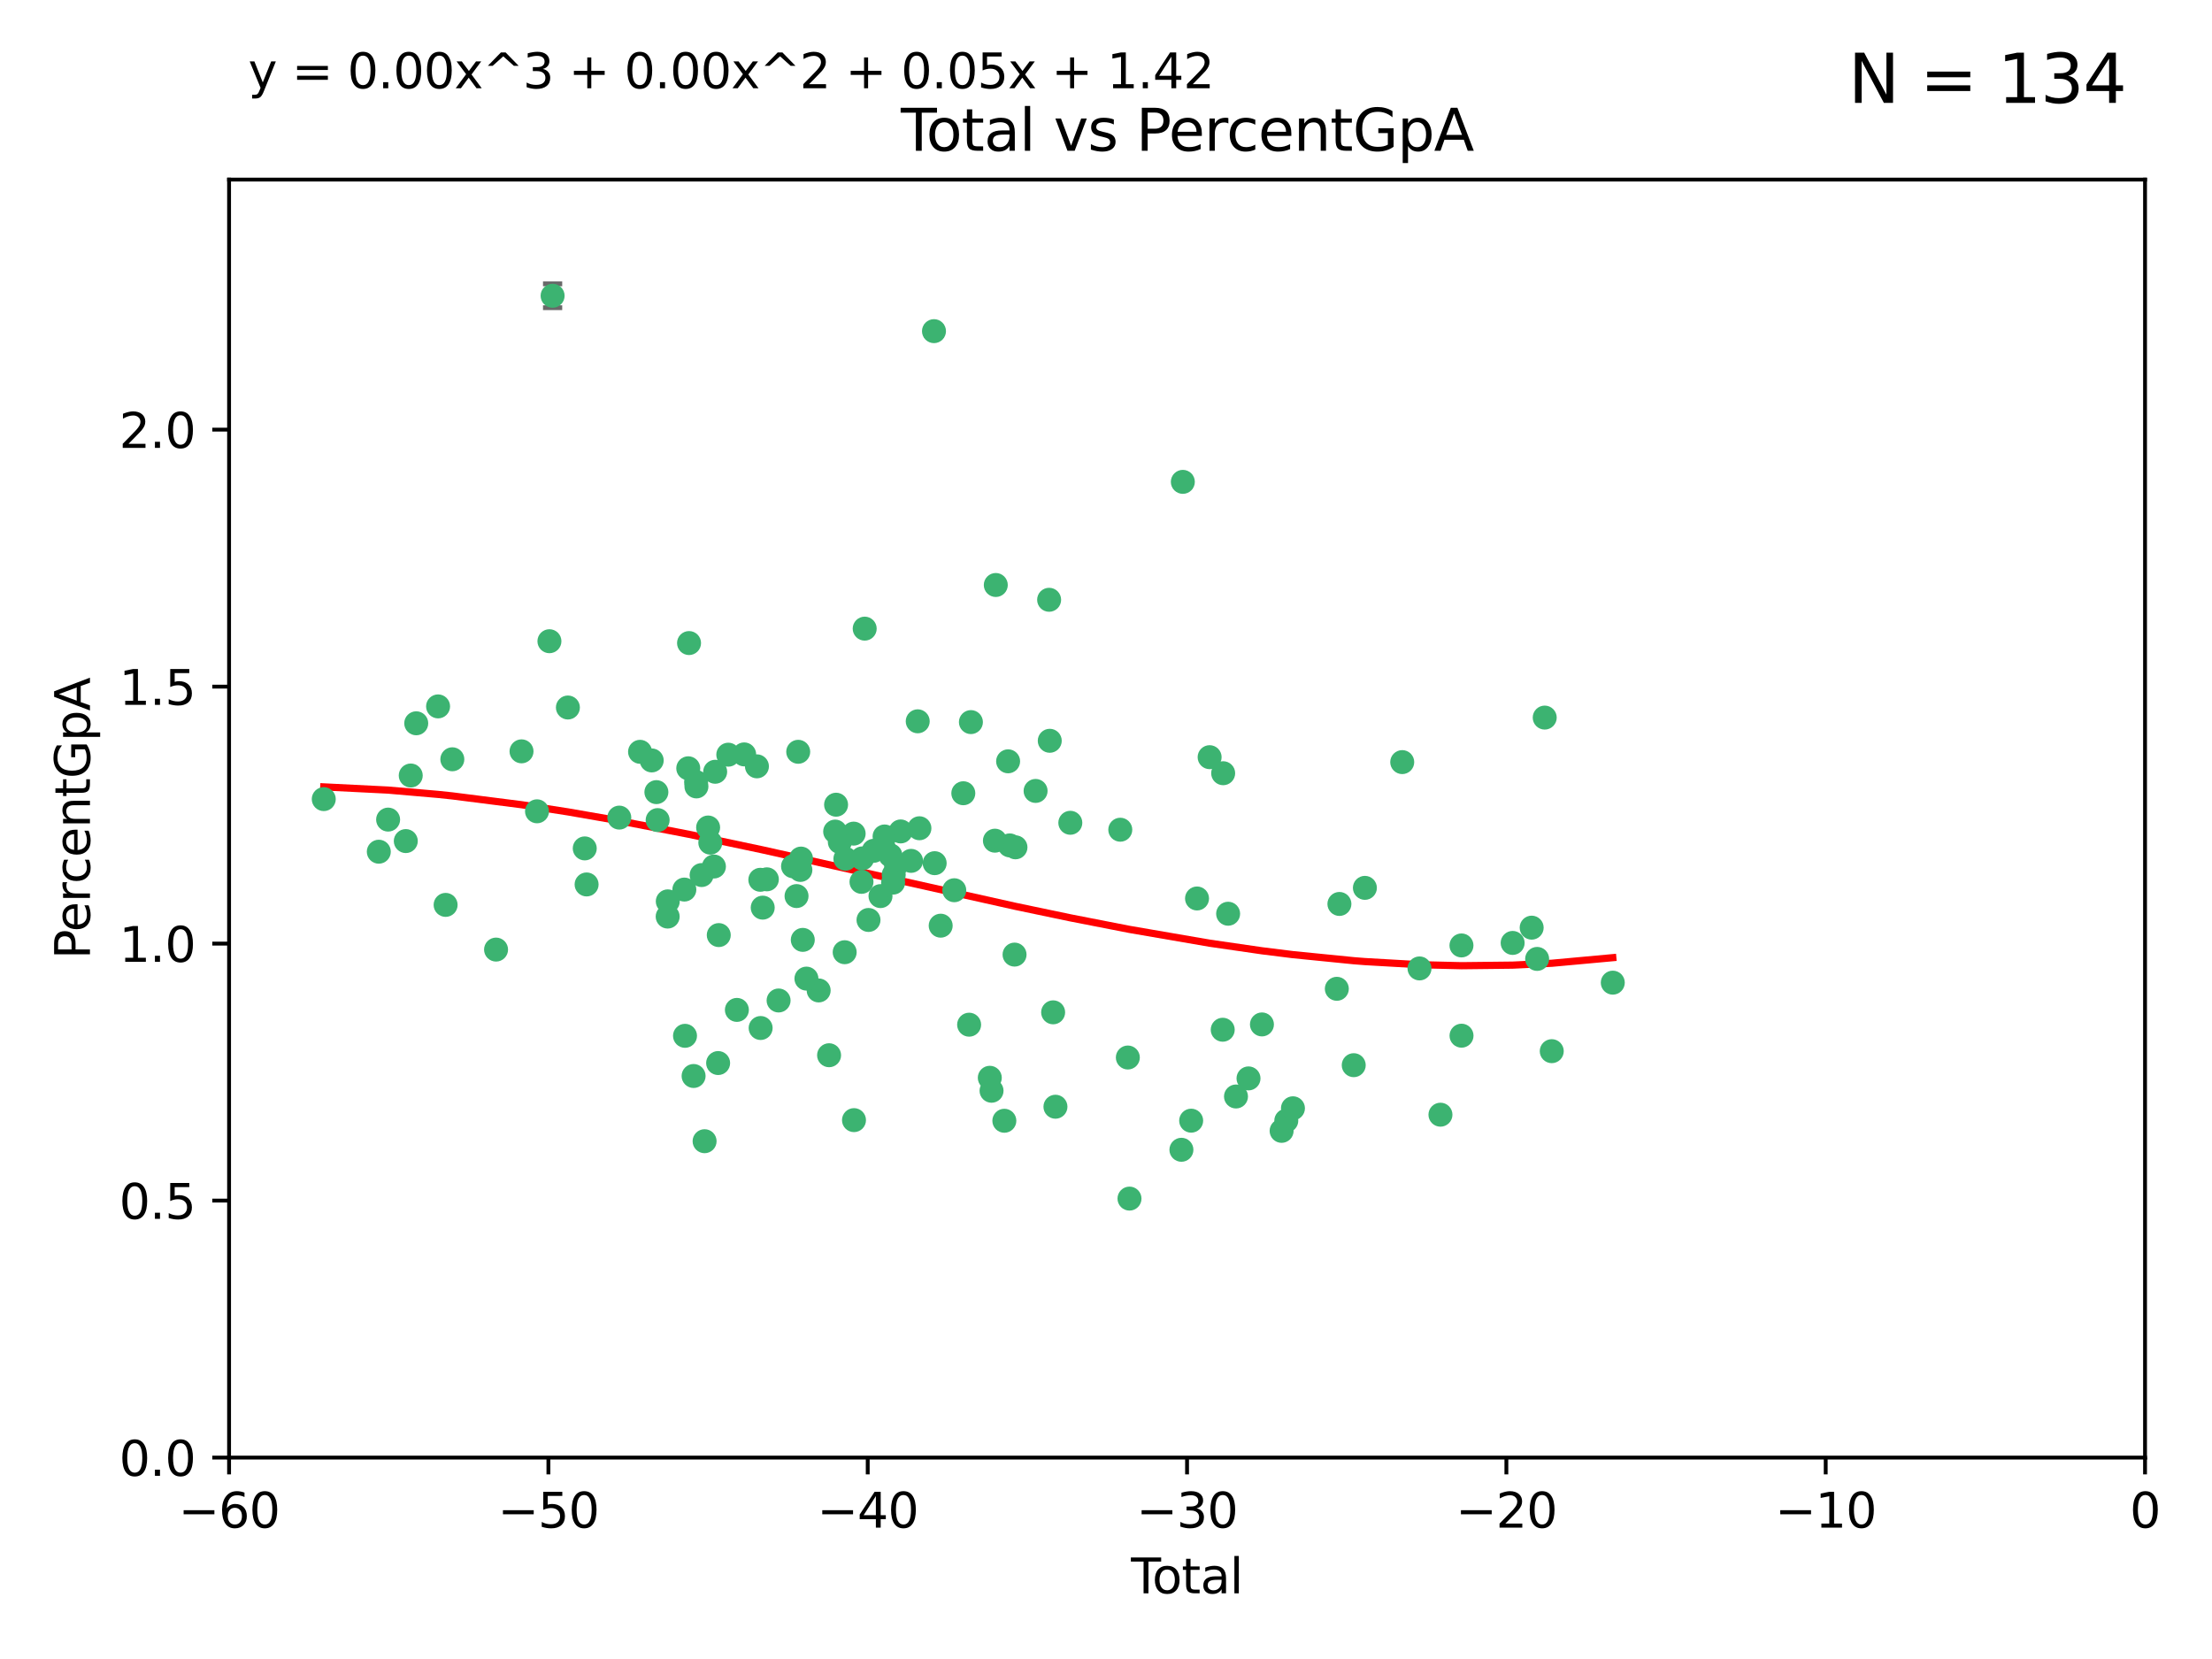<?xml version="1.0" encoding="utf-8" standalone="no"?>
<!DOCTYPE svg PUBLIC "-//W3C//DTD SVG 1.1//EN"
  "http://www.w3.org/Graphics/SVG/1.1/DTD/svg11.dtd">
<svg xmlns:xlink="http://www.w3.org/1999/xlink" width="460.8pt" height="345.6pt" viewBox="0 0 460.8 345.6" xmlns="http://www.w3.org/2000/svg" version="1.1">
 <defs>
  <style type="text/css">*{stroke-linejoin: round; stroke-linecap: butt}</style>
 </defs>
 <g id="figure_1">
  <g id="patch_1">
   <path d="M 0 345.6 
L 460.8 345.6 
L 460.8 0 
L 0 0 
z
" style="fill: #ffffff"/>
  </g>
  <g id="axes_1">
   <g id="patch_2">
    <path d="M 47.72 303.64 
L 446.85 303.64 
L 446.85 37.411 
L 47.72 37.411 
z
" style="fill: #ffffff"/>
   </g>
   <g id="PathCollection_1">
    <defs>
     <path id="m0d91630f12" d="M 0 1.118 
C 0.297 1.118 0.581 1 0.791 0.791 
C 1 0.581 1.118 0.297 1.118 0 
C 1.118 -0.297 1 -0.581 0.791 -0.791 
C 0.581 -1 0.297 -1.118 0 -1.118 
C -0.297 -1.118 -0.581 -1 -0.791 -0.791 
C -1 -0.581 -1.118 -0.297 -1.118 0 
C -1.118 0.297 -1 0.581 -0.791 0.791 
C -0.581 1 -0.297 1.118 0 1.118 
z
" style="stroke: #3cb371"/>
    </defs>
    <g clip-path="url(#p84422f2d89)">
     <use xlink:href="#m0d91630f12" x="67.446" y="166.468" style="fill: #3cb371; stroke: #3cb371"/>
     <use xlink:href="#m0d91630f12" x="78.912" y="177.426" style="fill: #3cb371; stroke: #3cb371"/>
     <use xlink:href="#m0d91630f12" x="80.852" y="170.737" style="fill: #3cb371; stroke: #3cb371"/>
     <use xlink:href="#m0d91630f12" x="84.535" y="175.212" style="fill: #3cb371; stroke: #3cb371"/>
     <use xlink:href="#m0d91630f12" x="85.565" y="161.552" style="fill: #3cb371; stroke: #3cb371"/>
     <use xlink:href="#m0d91630f12" x="86.709" y="150.674" style="fill: #3cb371; stroke: #3cb371"/>
     <use xlink:href="#m0d91630f12" x="91.26" y="147.155" style="fill: #3cb371; stroke: #3cb371"/>
     <use xlink:href="#m0d91630f12" x="92.83" y="188.505" style="fill: #3cb371; stroke: #3cb371"/>
     <use xlink:href="#m0d91630f12" x="94.229" y="158.171" style="fill: #3cb371; stroke: #3cb371"/>
     <use xlink:href="#m0d91630f12" x="103.337" y="197.816" style="fill: #3cb371; stroke: #3cb371"/>
     <use xlink:href="#m0d91630f12" x="108.643" y="156.518" style="fill: #3cb371; stroke: #3cb371"/>
     <use xlink:href="#m0d91630f12" x="111.87" y="169.01" style="fill: #3cb371; stroke: #3cb371"/>
     <use xlink:href="#m0d91630f12" x="114.456" y="133.577" style="fill: #3cb371; stroke: #3cb371"/>
     <use xlink:href="#m0d91630f12" x="115.118" y="61.614" style="fill: #3cb371; stroke: #3cb371"/>
     <use xlink:href="#m0d91630f12" x="118.304" y="147.386" style="fill: #3cb371; stroke: #3cb371"/>
     <use xlink:href="#m0d91630f12" x="121.814" y="176.738" style="fill: #3cb371; stroke: #3cb371"/>
     <use xlink:href="#m0d91630f12" x="122.2" y="184.247" style="fill: #3cb371; stroke: #3cb371"/>
     <use xlink:href="#m0d91630f12" x="129.01" y="170.322" style="fill: #3cb371; stroke: #3cb371"/>
     <use xlink:href="#m0d91630f12" x="133.335" y="156.616" style="fill: #3cb371; stroke: #3cb371"/>
     <use xlink:href="#m0d91630f12" x="135.764" y="158.411" style="fill: #3cb371; stroke: #3cb371"/>
     <use xlink:href="#m0d91630f12" x="136.738" y="165.013" style="fill: #3cb371; stroke: #3cb371"/>
     <use xlink:href="#m0d91630f12" x="137" y="170.839" style="fill: #3cb371; stroke: #3cb371"/>
     <use xlink:href="#m0d91630f12" x="139.089" y="190.938" style="fill: #3cb371; stroke: #3cb371"/>
     <use xlink:href="#m0d91630f12" x="139.111" y="187.771" style="fill: #3cb371; stroke: #3cb371"/>
     <use xlink:href="#m0d91630f12" x="142.561" y="185.314" style="fill: #3cb371; stroke: #3cb371"/>
     <use xlink:href="#m0d91630f12" x="142.7" y="215.78" style="fill: #3cb371; stroke: #3cb371"/>
     <use xlink:href="#m0d91630f12" x="143.377" y="160.047" style="fill: #3cb371; stroke: #3cb371"/>
     <use xlink:href="#m0d91630f12" x="143.54" y="133.961" style="fill: #3cb371; stroke: #3cb371"/>
     <use xlink:href="#m0d91630f12" x="144.488" y="224.149" style="fill: #3cb371; stroke: #3cb371"/>
     <use xlink:href="#m0d91630f12" x="145.012" y="162.915" style="fill: #3cb371; stroke: #3cb371"/>
     <use xlink:href="#m0d91630f12" x="145.078" y="163.827" style="fill: #3cb371; stroke: #3cb371"/>
     <use xlink:href="#m0d91630f12" x="146.158" y="182.29" style="fill: #3cb371; stroke: #3cb371"/>
     <use xlink:href="#m0d91630f12" x="146.78" y="237.734" style="fill: #3cb371; stroke: #3cb371"/>
     <use xlink:href="#m0d91630f12" x="147.515" y="172.384" style="fill: #3cb371; stroke: #3cb371"/>
     <use xlink:href="#m0d91630f12" x="147.971" y="175.541" style="fill: #3cb371; stroke: #3cb371"/>
     <use xlink:href="#m0d91630f12" x="148.724" y="180.512" style="fill: #3cb371; stroke: #3cb371"/>
     <use xlink:href="#m0d91630f12" x="148.985" y="160.773" style="fill: #3cb371; stroke: #3cb371"/>
     <use xlink:href="#m0d91630f12" x="149.599" y="221.452" style="fill: #3cb371; stroke: #3cb371"/>
     <use xlink:href="#m0d91630f12" x="149.732" y="194.794" style="fill: #3cb371; stroke: #3cb371"/>
     <use xlink:href="#m0d91630f12" x="151.716" y="157.214" style="fill: #3cb371; stroke: #3cb371"/>
     <use xlink:href="#m0d91630f12" x="153.506" y="210.381" style="fill: #3cb371; stroke: #3cb371"/>
     <use xlink:href="#m0d91630f12" x="155.025" y="157.156" style="fill: #3cb371; stroke: #3cb371"/>
     <use xlink:href="#m0d91630f12" x="157.684" y="159.642" style="fill: #3cb371; stroke: #3cb371"/>
     <use xlink:href="#m0d91630f12" x="158.389" y="183.277" style="fill: #3cb371; stroke: #3cb371"/>
     <use xlink:href="#m0d91630f12" x="158.455" y="214.153" style="fill: #3cb371; stroke: #3cb371"/>
     <use xlink:href="#m0d91630f12" x="158.888" y="189.078" style="fill: #3cb371; stroke: #3cb371"/>
     <use xlink:href="#m0d91630f12" x="159.753" y="183.18" style="fill: #3cb371; stroke: #3cb371"/>
     <use xlink:href="#m0d91630f12" x="162.195" y="208.419" style="fill: #3cb371; stroke: #3cb371"/>
     <use xlink:href="#m0d91630f12" x="165.203" y="180.458" style="fill: #3cb371; stroke: #3cb371"/>
     <use xlink:href="#m0d91630f12" x="165.934" y="186.669" style="fill: #3cb371; stroke: #3cb371"/>
     <use xlink:href="#m0d91630f12" x="166.283" y="156.612" style="fill: #3cb371; stroke: #3cb371"/>
     <use xlink:href="#m0d91630f12" x="166.735" y="181.224" style="fill: #3cb371; stroke: #3cb371"/>
     <use xlink:href="#m0d91630f12" x="166.862" y="178.857" style="fill: #3cb371; stroke: #3cb371"/>
     <use xlink:href="#m0d91630f12" x="167.235" y="195.794" style="fill: #3cb371; stroke: #3cb371"/>
     <use xlink:href="#m0d91630f12" x="167.994" y="203.863" style="fill: #3cb371; stroke: #3cb371"/>
     <use xlink:href="#m0d91630f12" x="170.544" y="206.326" style="fill: #3cb371; stroke: #3cb371"/>
     <use xlink:href="#m0d91630f12" x="172.713" y="219.824" style="fill: #3cb371; stroke: #3cb371"/>
     <use xlink:href="#m0d91630f12" x="173.98" y="173.231" style="fill: #3cb371; stroke: #3cb371"/>
     <use xlink:href="#m0d91630f12" x="174.171" y="167.635" style="fill: #3cb371; stroke: #3cb371"/>
     <use xlink:href="#m0d91630f12" x="174.95" y="175.402" style="fill: #3cb371; stroke: #3cb371"/>
     <use xlink:href="#m0d91630f12" x="175.962" y="198.364" style="fill: #3cb371; stroke: #3cb371"/>
     <use xlink:href="#m0d91630f12" x="176.111" y="178.895" style="fill: #3cb371; stroke: #3cb371"/>
     <use xlink:href="#m0d91630f12" x="177.831" y="173.659" style="fill: #3cb371; stroke: #3cb371"/>
     <use xlink:href="#m0d91630f12" x="177.902" y="233.343" style="fill: #3cb371; stroke: #3cb371"/>
     <use xlink:href="#m0d91630f12" x="179.464" y="183.706" style="fill: #3cb371; stroke: #3cb371"/>
     <use xlink:href="#m0d91630f12" x="179.611" y="178.823" style="fill: #3cb371; stroke: #3cb371"/>
     <use xlink:href="#m0d91630f12" x="180.132" y="130.957" style="fill: #3cb371; stroke: #3cb371"/>
     <use xlink:href="#m0d91630f12" x="180.926" y="191.645" style="fill: #3cb371; stroke: #3cb371"/>
     <use xlink:href="#m0d91630f12" x="182.012" y="177.238" style="fill: #3cb371; stroke: #3cb371"/>
     <use xlink:href="#m0d91630f12" x="183.425" y="186.674" style="fill: #3cb371; stroke: #3cb371"/>
     <use xlink:href="#m0d91630f12" x="184.141" y="176.713" style="fill: #3cb371; stroke: #3cb371"/>
     <use xlink:href="#m0d91630f12" x="184.273" y="174.251" style="fill: #3cb371; stroke: #3cb371"/>
     <use xlink:href="#m0d91630f12" x="185.489" y="178.188" style="fill: #3cb371; stroke: #3cb371"/>
     <use xlink:href="#m0d91630f12" x="186.05" y="183.865" style="fill: #3cb371; stroke: #3cb371"/>
     <use xlink:href="#m0d91630f12" x="186.178" y="182.222" style="fill: #3cb371; stroke: #3cb371"/>
     <use xlink:href="#m0d91630f12" x="186.666" y="180.245" style="fill: #3cb371; stroke: #3cb371"/>
     <use xlink:href="#m0d91630f12" x="187.626" y="173.202" style="fill: #3cb371; stroke: #3cb371"/>
     <use xlink:href="#m0d91630f12" x="189.793" y="179.334" style="fill: #3cb371; stroke: #3cb371"/>
     <use xlink:href="#m0d91630f12" x="191.179" y="150.262" style="fill: #3cb371; stroke: #3cb371"/>
     <use xlink:href="#m0d91630f12" x="191.531" y="172.541" style="fill: #3cb371; stroke: #3cb371"/>
     <use xlink:href="#m0d91630f12" x="194.566" y="68.985" style="fill: #3cb371; stroke: #3cb371"/>
     <use xlink:href="#m0d91630f12" x="194.708" y="179.815" style="fill: #3cb371; stroke: #3cb371"/>
     <use xlink:href="#m0d91630f12" x="195.962" y="192.836" style="fill: #3cb371; stroke: #3cb371"/>
     <use xlink:href="#m0d91630f12" x="198.792" y="185.452" style="fill: #3cb371; stroke: #3cb371"/>
     <use xlink:href="#m0d91630f12" x="200.675" y="165.246" style="fill: #3cb371; stroke: #3cb371"/>
     <use xlink:href="#m0d91630f12" x="201.886" y="213.461" style="fill: #3cb371; stroke: #3cb371"/>
     <use xlink:href="#m0d91630f12" x="202.258" y="150.426" style="fill: #3cb371; stroke: #3cb371"/>
     <use xlink:href="#m0d91630f12" x="206.193" y="224.522" style="fill: #3cb371; stroke: #3cb371"/>
     <use xlink:href="#m0d91630f12" x="206.557" y="227.223" style="fill: #3cb371; stroke: #3cb371"/>
     <use xlink:href="#m0d91630f12" x="207.26" y="175.129" style="fill: #3cb371; stroke: #3cb371"/>
     <use xlink:href="#m0d91630f12" x="207.441" y="121.865" style="fill: #3cb371; stroke: #3cb371"/>
     <use xlink:href="#m0d91630f12" x="209.223" y="233.476" style="fill: #3cb371; stroke: #3cb371"/>
     <use xlink:href="#m0d91630f12" x="210.009" y="158.596" style="fill: #3cb371; stroke: #3cb371"/>
     <use xlink:href="#m0d91630f12" x="210.344" y="176.11" style="fill: #3cb371; stroke: #3cb371"/>
     <use xlink:href="#m0d91630f12" x="211.35" y="198.86" style="fill: #3cb371; stroke: #3cb371"/>
     <use xlink:href="#m0d91630f12" x="211.541" y="176.511" style="fill: #3cb371; stroke: #3cb371"/>
     <use xlink:href="#m0d91630f12" x="215.733" y="164.766" style="fill: #3cb371; stroke: #3cb371"/>
     <use xlink:href="#m0d91630f12" x="218.552" y="124.947" style="fill: #3cb371; stroke: #3cb371"/>
     <use xlink:href="#m0d91630f12" x="218.683" y="154.321" style="fill: #3cb371; stroke: #3cb371"/>
     <use xlink:href="#m0d91630f12" x="219.387" y="210.887" style="fill: #3cb371; stroke: #3cb371"/>
     <use xlink:href="#m0d91630f12" x="219.869" y="230.552" style="fill: #3cb371; stroke: #3cb371"/>
     <use xlink:href="#m0d91630f12" x="222.967" y="171.401" style="fill: #3cb371; stroke: #3cb371"/>
     <use xlink:href="#m0d91630f12" x="233.375" y="172.846" style="fill: #3cb371; stroke: #3cb371"/>
     <use xlink:href="#m0d91630f12" x="234.95" y="220.299" style="fill: #3cb371; stroke: #3cb371"/>
     <use xlink:href="#m0d91630f12" x="235.294" y="249.691" style="fill: #3cb371; stroke: #3cb371"/>
     <use xlink:href="#m0d91630f12" x="246.11" y="239.521" style="fill: #3cb371; stroke: #3cb371"/>
     <use xlink:href="#m0d91630f12" x="246.406" y="100.38" style="fill: #3cb371; stroke: #3cb371"/>
     <use xlink:href="#m0d91630f12" x="248.141" y="233.457" style="fill: #3cb371; stroke: #3cb371"/>
     <use xlink:href="#m0d91630f12" x="249.364" y="187.17" style="fill: #3cb371; stroke: #3cb371"/>
     <use xlink:href="#m0d91630f12" x="251.987" y="157.734" style="fill: #3cb371; stroke: #3cb371"/>
     <use xlink:href="#m0d91630f12" x="254.715" y="214.513" style="fill: #3cb371; stroke: #3cb371"/>
     <use xlink:href="#m0d91630f12" x="254.808" y="161.077" style="fill: #3cb371; stroke: #3cb371"/>
     <use xlink:href="#m0d91630f12" x="255.841" y="190.347" style="fill: #3cb371; stroke: #3cb371"/>
     <use xlink:href="#m0d91630f12" x="257.479" y="228.418" style="fill: #3cb371; stroke: #3cb371"/>
     <use xlink:href="#m0d91630f12" x="260.088" y="224.651" style="fill: #3cb371; stroke: #3cb371"/>
     <use xlink:href="#m0d91630f12" x="262.884" y="213.407" style="fill: #3cb371; stroke: #3cb371"/>
     <use xlink:href="#m0d91630f12" x="266.983" y="235.578" style="fill: #3cb371; stroke: #3cb371"/>
     <use xlink:href="#m0d91630f12" x="267.959" y="233.452" style="fill: #3cb371; stroke: #3cb371"/>
     <use xlink:href="#m0d91630f12" x="269.344" y="230.875" style="fill: #3cb371; stroke: #3cb371"/>
     <use xlink:href="#m0d91630f12" x="278.486" y="205.985" style="fill: #3cb371; stroke: #3cb371"/>
     <use xlink:href="#m0d91630f12" x="279.024" y="188.309" style="fill: #3cb371; stroke: #3cb371"/>
     <use xlink:href="#m0d91630f12" x="282.007" y="221.897" style="fill: #3cb371; stroke: #3cb371"/>
     <use xlink:href="#m0d91630f12" x="284.332" y="184.957" style="fill: #3cb371; stroke: #3cb371"/>
     <use xlink:href="#m0d91630f12" x="292.109" y="158.76" style="fill: #3cb371; stroke: #3cb371"/>
     <use xlink:href="#m0d91630f12" x="295.709" y="201.741" style="fill: #3cb371; stroke: #3cb371"/>
     <use xlink:href="#m0d91630f12" x="300.073" y="232.211" style="fill: #3cb371; stroke: #3cb371"/>
     <use xlink:href="#m0d91630f12" x="304.45" y="196.951" style="fill: #3cb371; stroke: #3cb371"/>
     <use xlink:href="#m0d91630f12" x="304.462" y="215.753" style="fill: #3cb371; stroke: #3cb371"/>
     <use xlink:href="#m0d91630f12" x="315.112" y="196.429" style="fill: #3cb371; stroke: #3cb371"/>
     <use xlink:href="#m0d91630f12" x="319.075" y="193.248" style="fill: #3cb371; stroke: #3cb371"/>
     <use xlink:href="#m0d91630f12" x="320.216" y="199.759" style="fill: #3cb371; stroke: #3cb371"/>
     <use xlink:href="#m0d91630f12" x="321.794" y="149.487" style="fill: #3cb371; stroke: #3cb371"/>
     <use xlink:href="#m0d91630f12" x="323.259" y="218.978" style="fill: #3cb371; stroke: #3cb371"/>
     <use xlink:href="#m0d91630f12" x="335.973" y="204.705" style="fill: #3cb371; stroke: #3cb371"/>
    </g>
   </g>
   <g id="matplotlib.axis_1">
    <g id="xtick_1">
     <g id="line2d_1">
      <defs>
       <path id="mba1f4ff5b6" d="M 0 0 
L 0 3.5 
" style="stroke: #000000; stroke-width: 0.8"/>
      </defs>
      <g>
       <use xlink:href="#mba1f4ff5b6" x="47.72" y="303.64" style="stroke: #000000; stroke-width: 0.8"/>
      </g>
     </g>
     <g id="text_1">
      <!-- −60 -->
      <g transform="translate(37.168 318.238)scale(0.1 -0.1)">
       <defs>
        <path id="DejaVuSans-2212" d="M 678 2272 
L 4684 2272 
L 4684 1741 
L 678 1741 
L 678 2272 
z
" transform="scale(0.016)"/>
        <path id="DejaVuSans-36" d="M 2113 2584 
Q 1688 2584 1439 2293 
Q 1191 2003 1191 1497 
Q 1191 994 1439 701 
Q 1688 409 2113 409 
Q 2538 409 2786 701 
Q 3034 994 3034 1497 
Q 3034 2003 2786 2293 
Q 2538 2584 2113 2584 
z
M 3366 4563 
L 3366 3988 
Q 3128 4100 2886 4159 
Q 2644 4219 2406 4219 
Q 1781 4219 1451 3797 
Q 1122 3375 1075 2522 
Q 1259 2794 1537 2939 
Q 1816 3084 2150 3084 
Q 2853 3084 3261 2657 
Q 3669 2231 3669 1497 
Q 3669 778 3244 343 
Q 2819 -91 2113 -91 
Q 1303 -91 875 529 
Q 447 1150 447 2328 
Q 447 3434 972 4092 
Q 1497 4750 2381 4750 
Q 2619 4750 2861 4703 
Q 3103 4656 3366 4563 
z
" transform="scale(0.016)"/>
        <path id="DejaVuSans-30" d="M 2034 4250 
Q 1547 4250 1301 3770 
Q 1056 3291 1056 2328 
Q 1056 1369 1301 889 
Q 1547 409 2034 409 
Q 2525 409 2770 889 
Q 3016 1369 3016 2328 
Q 3016 3291 2770 3770 
Q 2525 4250 2034 4250 
z
M 2034 4750 
Q 2819 4750 3233 4129 
Q 3647 3509 3647 2328 
Q 3647 1150 3233 529 
Q 2819 -91 2034 -91 
Q 1250 -91 836 529 
Q 422 1150 422 2328 
Q 422 3509 836 4129 
Q 1250 4750 2034 4750 
z
" transform="scale(0.016)"/>
       </defs>
       <use xlink:href="#DejaVuSans-2212"/>
       <use xlink:href="#DejaVuSans-36" x="83.789"/>
       <use xlink:href="#DejaVuSans-30" x="147.412"/>
      </g>
     </g>
    </g>
    <g id="xtick_2">
     <g id="line2d_2">
      <g>
       <use xlink:href="#mba1f4ff5b6" x="114.242" y="303.64" style="stroke: #000000; stroke-width: 0.8"/>
      </g>
     </g>
     <g id="text_2">
      <!-- −50 -->
      <g transform="translate(103.689 318.238)scale(0.1 -0.1)">
       <defs>
        <path id="DejaVuSans-35" d="M 691 4666 
L 3169 4666 
L 3169 4134 
L 1269 4134 
L 1269 2991 
Q 1406 3038 1543 3061 
Q 1681 3084 1819 3084 
Q 2600 3084 3056 2656 
Q 3513 2228 3513 1497 
Q 3513 744 3044 326 
Q 2575 -91 1722 -91 
Q 1428 -91 1123 -41 
Q 819 9 494 109 
L 494 744 
Q 775 591 1075 516 
Q 1375 441 1709 441 
Q 2250 441 2565 725 
Q 2881 1009 2881 1497 
Q 2881 1984 2565 2268 
Q 2250 2553 1709 2553 
Q 1456 2553 1204 2497 
Q 953 2441 691 2322 
L 691 4666 
z
" transform="scale(0.016)"/>
       </defs>
       <use xlink:href="#DejaVuSans-2212"/>
       <use xlink:href="#DejaVuSans-35" x="83.789"/>
       <use xlink:href="#DejaVuSans-30" x="147.412"/>
      </g>
     </g>
    </g>
    <g id="xtick_3">
     <g id="line2d_3">
      <g>
       <use xlink:href="#mba1f4ff5b6" x="180.763" y="303.64" style="stroke: #000000; stroke-width: 0.8"/>
      </g>
     </g>
     <g id="text_3">
      <!-- −40 -->
      <g transform="translate(170.211 318.238)scale(0.1 -0.1)">
       <defs>
        <path id="DejaVuSans-34" d="M 2419 4116 
L 825 1625 
L 2419 1625 
L 2419 4116 
z
M 2253 4666 
L 3047 4666 
L 3047 1625 
L 3713 1625 
L 3713 1100 
L 3047 1100 
L 3047 0 
L 2419 0 
L 2419 1100 
L 313 1100 
L 313 1709 
L 2253 4666 
z
" transform="scale(0.016)"/>
       </defs>
       <use xlink:href="#DejaVuSans-2212"/>
       <use xlink:href="#DejaVuSans-34" x="83.789"/>
       <use xlink:href="#DejaVuSans-30" x="147.412"/>
      </g>
     </g>
    </g>
    <g id="xtick_4">
     <g id="line2d_4">
      <g>
       <use xlink:href="#mba1f4ff5b6" x="247.285" y="303.64" style="stroke: #000000; stroke-width: 0.8"/>
      </g>
     </g>
     <g id="text_4">
      <!-- −30 -->
      <g transform="translate(236.733 318.238)scale(0.1 -0.1)">
       <defs>
        <path id="DejaVuSans-33" d="M 2597 2516 
Q 3050 2419 3304 2112 
Q 3559 1806 3559 1356 
Q 3559 666 3084 287 
Q 2609 -91 1734 -91 
Q 1441 -91 1130 -33 
Q 819 25 488 141 
L 488 750 
Q 750 597 1062 519 
Q 1375 441 1716 441 
Q 2309 441 2620 675 
Q 2931 909 2931 1356 
Q 2931 1769 2642 2001 
Q 2353 2234 1838 2234 
L 1294 2234 
L 1294 2753 
L 1863 2753 
Q 2328 2753 2575 2939 
Q 2822 3125 2822 3475 
Q 2822 3834 2567 4026 
Q 2313 4219 1838 4219 
Q 1578 4219 1281 4162 
Q 984 4106 628 3988 
L 628 4550 
Q 988 4650 1302 4700 
Q 1616 4750 1894 4750 
Q 2613 4750 3031 4423 
Q 3450 4097 3450 3541 
Q 3450 3153 3228 2886 
Q 3006 2619 2597 2516 
z
" transform="scale(0.016)"/>
       </defs>
       <use xlink:href="#DejaVuSans-2212"/>
       <use xlink:href="#DejaVuSans-33" x="83.789"/>
       <use xlink:href="#DejaVuSans-30" x="147.412"/>
      </g>
     </g>
    </g>
    <g id="xtick_5">
     <g id="line2d_5">
      <g>
       <use xlink:href="#mba1f4ff5b6" x="313.807" y="303.64" style="stroke: #000000; stroke-width: 0.8"/>
      </g>
     </g>
     <g id="text_5">
      <!-- −20 -->
      <g transform="translate(303.254 318.238)scale(0.1 -0.1)">
       <defs>
        <path id="DejaVuSans-32" d="M 1228 531 
L 3431 531 
L 3431 0 
L 469 0 
L 469 531 
Q 828 903 1448 1529 
Q 2069 2156 2228 2338 
Q 2531 2678 2651 2914 
Q 2772 3150 2772 3378 
Q 2772 3750 2511 3984 
Q 2250 4219 1831 4219 
Q 1534 4219 1204 4116 
Q 875 4013 500 3803 
L 500 4441 
Q 881 4594 1212 4672 
Q 1544 4750 1819 4750 
Q 2544 4750 2975 4387 
Q 3406 4025 3406 3419 
Q 3406 3131 3298 2873 
Q 3191 2616 2906 2266 
Q 2828 2175 2409 1742 
Q 1991 1309 1228 531 
z
" transform="scale(0.016)"/>
       </defs>
       <use xlink:href="#DejaVuSans-2212"/>
       <use xlink:href="#DejaVuSans-32" x="83.789"/>
       <use xlink:href="#DejaVuSans-30" x="147.412"/>
      </g>
     </g>
    </g>
    <g id="xtick_6">
     <g id="line2d_6">
      <g>
       <use xlink:href="#mba1f4ff5b6" x="380.328" y="303.64" style="stroke: #000000; stroke-width: 0.8"/>
      </g>
     </g>
     <g id="text_6">
      <!-- −10 -->
      <g transform="translate(369.776 318.238)scale(0.1 -0.1)">
       <defs>
        <path id="DejaVuSans-31" d="M 794 531 
L 1825 531 
L 1825 4091 
L 703 3866 
L 703 4441 
L 1819 4666 
L 2450 4666 
L 2450 531 
L 3481 531 
L 3481 0 
L 794 0 
L 794 531 
z
" transform="scale(0.016)"/>
       </defs>
       <use xlink:href="#DejaVuSans-2212"/>
       <use xlink:href="#DejaVuSans-31" x="83.789"/>
       <use xlink:href="#DejaVuSans-30" x="147.412"/>
      </g>
     </g>
    </g>
    <g id="xtick_7">
     <g id="line2d_7">
      <g>
       <use xlink:href="#mba1f4ff5b6" x="446.85" y="303.64" style="stroke: #000000; stroke-width: 0.8"/>
      </g>
     </g>
     <g id="text_7">
      <!-- 0 -->
      <g transform="translate(443.669 318.238)scale(0.1 -0.1)">
       <use xlink:href="#DejaVuSans-30"/>
      </g>
     </g>
    </g>
    <g id="text_8">
     <!-- Total -->
     <g transform="translate(235.608 331.917)scale(0.1 -0.1)">
      <defs>
       <path id="DejaVuSans-54" d="M -19 4666 
L 3928 4666 
L 3928 4134 
L 2272 4134 
L 2272 0 
L 1638 0 
L 1638 4134 
L -19 4134 
L -19 4666 
z
" transform="scale(0.016)"/>
       <path id="DejaVuSans-6f" d="M 1959 3097 
Q 1497 3097 1228 2736 
Q 959 2375 959 1747 
Q 959 1119 1226 758 
Q 1494 397 1959 397 
Q 2419 397 2687 759 
Q 2956 1122 2956 1747 
Q 2956 2369 2687 2733 
Q 2419 3097 1959 3097 
z
M 1959 3584 
Q 2709 3584 3137 3096 
Q 3566 2609 3566 1747 
Q 3566 888 3137 398 
Q 2709 -91 1959 -91 
Q 1206 -91 779 398 
Q 353 888 353 1747 
Q 353 2609 779 3096 
Q 1206 3584 1959 3584 
z
" transform="scale(0.016)"/>
       <path id="DejaVuSans-74" d="M 1172 4494 
L 1172 3500 
L 2356 3500 
L 2356 3053 
L 1172 3053 
L 1172 1153 
Q 1172 725 1289 603 
Q 1406 481 1766 481 
L 2356 481 
L 2356 0 
L 1766 0 
Q 1100 0 847 248 
Q 594 497 594 1153 
L 594 3053 
L 172 3053 
L 172 3500 
L 594 3500 
L 594 4494 
L 1172 4494 
z
" transform="scale(0.016)"/>
       <path id="DejaVuSans-61" d="M 2194 1759 
Q 1497 1759 1228 1600 
Q 959 1441 959 1056 
Q 959 750 1161 570 
Q 1363 391 1709 391 
Q 2188 391 2477 730 
Q 2766 1069 2766 1631 
L 2766 1759 
L 2194 1759 
z
M 3341 1997 
L 3341 0 
L 2766 0 
L 2766 531 
Q 2569 213 2275 61 
Q 1981 -91 1556 -91 
Q 1019 -91 701 211 
Q 384 513 384 1019 
Q 384 1609 779 1909 
Q 1175 2209 1959 2209 
L 2766 2209 
L 2766 2266 
Q 2766 2663 2505 2880 
Q 2244 3097 1772 3097 
Q 1472 3097 1187 3025 
Q 903 2953 641 2809 
L 641 3341 
Q 956 3463 1253 3523 
Q 1550 3584 1831 3584 
Q 2591 3584 2966 3190 
Q 3341 2797 3341 1997 
z
" transform="scale(0.016)"/>
       <path id="DejaVuSans-6c" d="M 603 4863 
L 1178 4863 
L 1178 0 
L 603 0 
L 603 4863 
z
" transform="scale(0.016)"/>
      </defs>
      <use xlink:href="#DejaVuSans-54"/>
      <use xlink:href="#DejaVuSans-6f" x="44.084"/>
      <use xlink:href="#DejaVuSans-74" x="105.266"/>
      <use xlink:href="#DejaVuSans-61" x="144.475"/>
      <use xlink:href="#DejaVuSans-6c" x="205.754"/>
     </g>
    </g>
   </g>
   <g id="matplotlib.axis_2">
    <g id="ytick_1">
     <g id="line2d_8">
      <defs>
       <path id="m755ceb9331" d="M 0 0 
L -3.5 0 
" style="stroke: #000000; stroke-width: 0.8"/>
      </defs>
      <g>
       <use xlink:href="#m755ceb9331" x="47.72" y="303.64" style="stroke: #000000; stroke-width: 0.8"/>
      </g>
     </g>
     <g id="text_9">
      <!-- 0.0 -->
      <g transform="translate(24.817 307.439)scale(0.1 -0.1)">
       <defs>
        <path id="DejaVuSans-2e" d="M 684 794 
L 1344 794 
L 1344 0 
L 684 0 
L 684 794 
z
" transform="scale(0.016)"/>
       </defs>
       <use xlink:href="#DejaVuSans-30"/>
       <use xlink:href="#DejaVuSans-2e" x="63.623"/>
       <use xlink:href="#DejaVuSans-30" x="95.41"/>
      </g>
     </g>
    </g>
    <g id="ytick_2">
     <g id="line2d_9">
      <g>
       <use xlink:href="#m755ceb9331" x="47.72" y="250.105" style="stroke: #000000; stroke-width: 0.8"/>
      </g>
     </g>
     <g id="text_10">
      <!-- 0.5 -->
      <g transform="translate(24.817 253.905)scale(0.1 -0.1)">
       <use xlink:href="#DejaVuSans-30"/>
       <use xlink:href="#DejaVuSans-2e" x="63.623"/>
       <use xlink:href="#DejaVuSans-35" x="95.41"/>
      </g>
     </g>
    </g>
    <g id="ytick_3">
     <g id="line2d_10">
      <g>
       <use xlink:href="#m755ceb9331" x="47.72" y="196.571" style="stroke: #000000; stroke-width: 0.8"/>
      </g>
     </g>
     <g id="text_11">
      <!-- 1.0 -->
      <g transform="translate(24.817 200.37)scale(0.1 -0.1)">
       <use xlink:href="#DejaVuSans-31"/>
       <use xlink:href="#DejaVuSans-2e" x="63.623"/>
       <use xlink:href="#DejaVuSans-30" x="95.41"/>
      </g>
     </g>
    </g>
    <g id="ytick_4">
     <g id="line2d_11">
      <g>
       <use xlink:href="#m755ceb9331" x="47.72" y="143.036" style="stroke: #000000; stroke-width: 0.8"/>
      </g>
     </g>
     <g id="text_12">
      <!-- 1.5 -->
      <g transform="translate(24.817 146.835)scale(0.1 -0.1)">
       <use xlink:href="#DejaVuSans-31"/>
       <use xlink:href="#DejaVuSans-2e" x="63.623"/>
       <use xlink:href="#DejaVuSans-35" x="95.41"/>
      </g>
     </g>
    </g>
    <g id="ytick_5">
     <g id="line2d_12">
      <g>
       <use xlink:href="#m755ceb9331" x="47.72" y="89.501" style="stroke: #000000; stroke-width: 0.8"/>
      </g>
     </g>
     <g id="text_13">
      <!-- 2.0 -->
      <g transform="translate(24.817 93.301)scale(0.1 -0.1)">
       <use xlink:href="#DejaVuSans-32"/>
       <use xlink:href="#DejaVuSans-2e" x="63.623"/>
       <use xlink:href="#DejaVuSans-30" x="95.41"/>
      </g>
     </g>
    </g>
    <g id="text_14">
     <!-- PercentGpA -->
     <g transform="translate(18.737 199.802)rotate(-90)scale(0.1 -0.1)">
      <defs>
       <path id="DejaVuSans-50" d="M 1259 4147 
L 1259 2394 
L 2053 2394 
Q 2494 2394 2734 2622 
Q 2975 2850 2975 3272 
Q 2975 3691 2734 3919 
Q 2494 4147 2053 4147 
L 1259 4147 
z
M 628 4666 
L 2053 4666 
Q 2838 4666 3239 4311 
Q 3641 3956 3641 3272 
Q 3641 2581 3239 2228 
Q 2838 1875 2053 1875 
L 1259 1875 
L 1259 0 
L 628 0 
L 628 4666 
z
" transform="scale(0.016)"/>
       <path id="DejaVuSans-65" d="M 3597 1894 
L 3597 1613 
L 953 1613 
Q 991 1019 1311 708 
Q 1631 397 2203 397 
Q 2534 397 2845 478 
Q 3156 559 3463 722 
L 3463 178 
Q 3153 47 2828 -22 
Q 2503 -91 2169 -91 
Q 1331 -91 842 396 
Q 353 884 353 1716 
Q 353 2575 817 3079 
Q 1281 3584 2069 3584 
Q 2775 3584 3186 3129 
Q 3597 2675 3597 1894 
z
M 3022 2063 
Q 3016 2534 2758 2815 
Q 2500 3097 2075 3097 
Q 1594 3097 1305 2825 
Q 1016 2553 972 2059 
L 3022 2063 
z
" transform="scale(0.016)"/>
       <path id="DejaVuSans-72" d="M 2631 2963 
Q 2534 3019 2420 3045 
Q 2306 3072 2169 3072 
Q 1681 3072 1420 2755 
Q 1159 2438 1159 1844 
L 1159 0 
L 581 0 
L 581 3500 
L 1159 3500 
L 1159 2956 
Q 1341 3275 1631 3429 
Q 1922 3584 2338 3584 
Q 2397 3584 2469 3576 
Q 2541 3569 2628 3553 
L 2631 2963 
z
" transform="scale(0.016)"/>
       <path id="DejaVuSans-63" d="M 3122 3366 
L 3122 2828 
Q 2878 2963 2633 3030 
Q 2388 3097 2138 3097 
Q 1578 3097 1268 2742 
Q 959 2388 959 1747 
Q 959 1106 1268 751 
Q 1578 397 2138 397 
Q 2388 397 2633 464 
Q 2878 531 3122 666 
L 3122 134 
Q 2881 22 2623 -34 
Q 2366 -91 2075 -91 
Q 1284 -91 818 406 
Q 353 903 353 1747 
Q 353 2603 823 3093 
Q 1294 3584 2113 3584 
Q 2378 3584 2631 3529 
Q 2884 3475 3122 3366 
z
" transform="scale(0.016)"/>
       <path id="DejaVuSans-6e" d="M 3513 2113 
L 3513 0 
L 2938 0 
L 2938 2094 
Q 2938 2591 2744 2837 
Q 2550 3084 2163 3084 
Q 1697 3084 1428 2787 
Q 1159 2491 1159 1978 
L 1159 0 
L 581 0 
L 581 3500 
L 1159 3500 
L 1159 2956 
Q 1366 3272 1645 3428 
Q 1925 3584 2291 3584 
Q 2894 3584 3203 3211 
Q 3513 2838 3513 2113 
z
" transform="scale(0.016)"/>
       <path id="DejaVuSans-47" d="M 3809 666 
L 3809 1919 
L 2778 1919 
L 2778 2438 
L 4434 2438 
L 4434 434 
Q 4069 175 3628 42 
Q 3188 -91 2688 -91 
Q 1594 -91 976 548 
Q 359 1188 359 2328 
Q 359 3472 976 4111 
Q 1594 4750 2688 4750 
Q 3144 4750 3555 4637 
Q 3966 4525 4313 4306 
L 4313 3634 
Q 3963 3931 3569 4081 
Q 3175 4231 2741 4231 
Q 1884 4231 1454 3753 
Q 1025 3275 1025 2328 
Q 1025 1384 1454 906 
Q 1884 428 2741 428 
Q 3075 428 3337 486 
Q 3600 544 3809 666 
z
" transform="scale(0.016)"/>
       <path id="DejaVuSans-70" d="M 1159 525 
L 1159 -1331 
L 581 -1331 
L 581 3500 
L 1159 3500 
L 1159 2969 
Q 1341 3281 1617 3432 
Q 1894 3584 2278 3584 
Q 2916 3584 3314 3078 
Q 3713 2572 3713 1747 
Q 3713 922 3314 415 
Q 2916 -91 2278 -91 
Q 1894 -91 1617 61 
Q 1341 213 1159 525 
z
M 3116 1747 
Q 3116 2381 2855 2742 
Q 2594 3103 2138 3103 
Q 1681 3103 1420 2742 
Q 1159 2381 1159 1747 
Q 1159 1113 1420 752 
Q 1681 391 2138 391 
Q 2594 391 2855 752 
Q 3116 1113 3116 1747 
z
" transform="scale(0.016)"/>
       <path id="DejaVuSans-41" d="M 2188 4044 
L 1331 1722 
L 3047 1722 
L 2188 4044 
z
M 1831 4666 
L 2547 4666 
L 4325 0 
L 3669 0 
L 3244 1197 
L 1141 1197 
L 716 0 
L 50 0 
L 1831 4666 
z
" transform="scale(0.016)"/>
      </defs>
      <use xlink:href="#DejaVuSans-50"/>
      <use xlink:href="#DejaVuSans-65" x="56.678"/>
      <use xlink:href="#DejaVuSans-72" x="118.201"/>
      <use xlink:href="#DejaVuSans-63" x="157.064"/>
      <use xlink:href="#DejaVuSans-65" x="212.045"/>
      <use xlink:href="#DejaVuSans-6e" x="273.568"/>
      <use xlink:href="#DejaVuSans-74" x="336.947"/>
      <use xlink:href="#DejaVuSans-47" x="376.156"/>
      <use xlink:href="#DejaVuSans-70" x="453.646"/>
      <use xlink:href="#DejaVuSans-41" x="517.123"/>
     </g>
    </g>
   </g>
   <g id="LineCollection_1">
    <path d="M 67.446 166.567 
L 67.446 166.369 
" clip-path="url(#p84422f2d89)" style="fill: none; stroke: #696969"/>
    <path d="M 78.912 177.476 
L 78.912 177.376 
" clip-path="url(#p84422f2d89)" style="fill: none; stroke: #696969"/>
    <path d="M 80.852 170.789 
L 80.852 170.686 
" clip-path="url(#p84422f2d89)" style="fill: none; stroke: #696969"/>
    <path d="M 84.535 175.258 
L 84.535 175.167 
" clip-path="url(#p84422f2d89)" style="fill: none; stroke: #696969"/>
    <path d="M 85.565 161.677 
L 85.565 161.426 
" clip-path="url(#p84422f2d89)" style="fill: none; stroke: #696969"/>
    <path d="M 86.709 151.018 
L 86.709 150.331 
" clip-path="url(#p84422f2d89)" style="fill: none; stroke: #696969"/>
    <path d="M 91.26 147.254 
L 91.26 147.057 
" clip-path="url(#p84422f2d89)" style="fill: none; stroke: #696969"/>
    <path d="M 92.83 188.662 
L 92.83 188.348 
" clip-path="url(#p84422f2d89)" style="fill: none; stroke: #696969"/>
    <path d="M 94.229 158.225 
L 94.229 158.118 
" clip-path="url(#p84422f2d89)" style="fill: none; stroke: #696969"/>
    <path d="M 103.337 197.834 
L 103.337 197.797 
" clip-path="url(#p84422f2d89)" style="fill: none; stroke: #696969"/>
    <path d="M 108.643 156.58 
L 108.643 156.457 
" clip-path="url(#p84422f2d89)" style="fill: none; stroke: #696969"/>
    <path d="M 111.87 169.203 
L 111.87 168.817 
" clip-path="url(#p84422f2d89)" style="fill: none; stroke: #696969"/>
    <path d="M 114.456 133.684 
L 114.456 133.47 
" clip-path="url(#p84422f2d89)" style="fill: none; stroke: #696969"/>
    <path d="M 115.118 64.1 
L 115.118 59.128 
" clip-path="url(#p84422f2d89)" style="fill: none; stroke: #696969"/>
    <path d="M 118.304 147.639 
L 118.304 147.133 
" clip-path="url(#p84422f2d89)" style="fill: none; stroke: #696969"/>
    <path d="M 121.814 177.161 
L 121.814 176.315 
" clip-path="url(#p84422f2d89)" style="fill: none; stroke: #696969"/>
    <path d="M 122.2 184.315 
L 122.2 184.179 
" clip-path="url(#p84422f2d89)" style="fill: none; stroke: #696969"/>
    <path d="M 129.01 170.497 
L 129.01 170.148 
" clip-path="url(#p84422f2d89)" style="fill: none; stroke: #696969"/>
    <path d="M 133.335 156.793 
L 133.335 156.439 
" clip-path="url(#p84422f2d89)" style="fill: none; stroke: #696969"/>
    <path d="M 135.764 158.729 
L 135.764 158.094 
" clip-path="url(#p84422f2d89)" style="fill: none; stroke: #696969"/>
    <path d="M 136.738 165.183 
L 136.738 164.843 
" clip-path="url(#p84422f2d89)" style="fill: none; stroke: #696969"/>
    <path d="M 137 170.987 
L 137 170.691 
" clip-path="url(#p84422f2d89)" style="fill: none; stroke: #696969"/>
    <path d="M 139.089 191.16 
L 139.089 190.715 
" clip-path="url(#p84422f2d89)" style="fill: none; stroke: #696969"/>
    <path d="M 139.111 188.498 
L 139.111 187.045 
" clip-path="url(#p84422f2d89)" style="fill: none; stroke: #696969"/>
    <path d="M 142.561 185.378 
L 142.561 185.251 
" clip-path="url(#p84422f2d89)" style="fill: none; stroke: #696969"/>
    <path d="M 142.7 216.077 
L 142.7 215.482 
" clip-path="url(#p84422f2d89)" style="fill: none; stroke: #696969"/>
    <path d="M 143.377 160.208 
L 143.377 159.886 
" clip-path="url(#p84422f2d89)" style="fill: none; stroke: #696969"/>
    <path d="M 143.54 134.628 
L 143.54 133.293 
" clip-path="url(#p84422f2d89)" style="fill: none; stroke: #696969"/>
    <path d="M 144.488 224.309 
L 144.488 223.989 
" clip-path="url(#p84422f2d89)" style="fill: none; stroke: #696969"/>
    <path d="M 145.012 162.954 
L 145.012 162.875 
" clip-path="url(#p84422f2d89)" style="fill: none; stroke: #696969"/>
    <path d="M 145.078 163.992 
L 145.078 163.662 
" clip-path="url(#p84422f2d89)" style="fill: none; stroke: #696969"/>
    <path d="M 146.158 182.37 
L 146.158 182.209 
" clip-path="url(#p84422f2d89)" style="fill: none; stroke: #696969"/>
    <path d="M 146.78 237.801 
L 146.78 237.667 
" clip-path="url(#p84422f2d89)" style="fill: none; stroke: #696969"/>
    <path d="M 147.515 172.648 
L 147.515 172.12 
" clip-path="url(#p84422f2d89)" style="fill: none; stroke: #696969"/>
    <path d="M 147.971 175.623 
L 147.971 175.459 
" clip-path="url(#p84422f2d89)" style="fill: none; stroke: #696969"/>
    <path d="M 148.724 180.616 
L 148.724 180.408 
" clip-path="url(#p84422f2d89)" style="fill: none; stroke: #696969"/>
    <path d="M 148.985 161.174 
L 148.985 160.371 
" clip-path="url(#p84422f2d89)" style="fill: none; stroke: #696969"/>
    <path d="M 149.599 221.532 
L 149.599 221.371 
" clip-path="url(#p84422f2d89)" style="fill: none; stroke: #696969"/>
    <path d="M 149.732 194.872 
L 149.732 194.717 
" clip-path="url(#p84422f2d89)" style="fill: none; stroke: #696969"/>
    <path d="M 151.716 157.377 
L 151.716 157.052 
" clip-path="url(#p84422f2d89)" style="fill: none; stroke: #696969"/>
    <path d="M 153.506 210.454 
L 153.506 210.308 
" clip-path="url(#p84422f2d89)" style="fill: none; stroke: #696969"/>
    <path d="M 155.025 157.228 
L 155.025 157.084 
" clip-path="url(#p84422f2d89)" style="fill: none; stroke: #696969"/>
    <path d="M 157.684 159.839 
L 157.684 159.446 
" clip-path="url(#p84422f2d89)" style="fill: none; stroke: #696969"/>
    <path d="M 158.389 183.392 
L 158.389 183.163 
" clip-path="url(#p84422f2d89)" style="fill: none; stroke: #696969"/>
    <path d="M 158.455 214.297 
L 158.455 214.009 
" clip-path="url(#p84422f2d89)" style="fill: none; stroke: #696969"/>
    <path d="M 158.888 189.261 
L 158.888 188.896 
" clip-path="url(#p84422f2d89)" style="fill: none; stroke: #696969"/>
    <path d="M 159.753 183.301 
L 159.753 183.059 
" clip-path="url(#p84422f2d89)" style="fill: none; stroke: #696969"/>
    <path d="M 162.195 208.462 
L 162.195 208.375 
" clip-path="url(#p84422f2d89)" style="fill: none; stroke: #696969"/>
    <path d="M 165.203 180.523 
L 165.203 180.393 
" clip-path="url(#p84422f2d89)" style="fill: none; stroke: #696969"/>
    <path d="M 165.934 187.075 
L 165.934 186.262 
" clip-path="url(#p84422f2d89)" style="fill: none; stroke: #696969"/>
    <path d="M 166.283 157.478 
L 166.283 155.746 
" clip-path="url(#p84422f2d89)" style="fill: none; stroke: #696969"/>
    <path d="M 166.735 181.289 
L 166.735 181.159 
" clip-path="url(#p84422f2d89)" style="fill: none; stroke: #696969"/>
    <path d="M 166.862 179.056 
L 166.862 178.658 
" clip-path="url(#p84422f2d89)" style="fill: none; stroke: #696969"/>
    <path d="M 167.235 195.893 
L 167.235 195.694 
" clip-path="url(#p84422f2d89)" style="fill: none; stroke: #696969"/>
    <path d="M 167.994 203.932 
L 167.994 203.794 
" clip-path="url(#p84422f2d89)" style="fill: none; stroke: #696969"/>
    <path d="M 170.544 206.525 
L 170.544 206.128 
" clip-path="url(#p84422f2d89)" style="fill: none; stroke: #696969"/>
    <path d="M 172.713 220.228 
L 172.713 219.419 
" clip-path="url(#p84422f2d89)" style="fill: none; stroke: #696969"/>
    <path d="M 173.98 173.37 
L 173.98 173.091 
" clip-path="url(#p84422f2d89)" style="fill: none; stroke: #696969"/>
    <path d="M 174.171 167.829 
L 174.171 167.442 
" clip-path="url(#p84422f2d89)" style="fill: none; stroke: #696969"/>
    <path d="M 174.95 175.487 
L 174.95 175.316 
" clip-path="url(#p84422f2d89)" style="fill: none; stroke: #696969"/>
    <path d="M 175.962 198.613 
L 175.962 198.115 
" clip-path="url(#p84422f2d89)" style="fill: none; stroke: #696969"/>
    <path d="M 176.111 178.989 
L 176.111 178.801 
" clip-path="url(#p84422f2d89)" style="fill: none; stroke: #696969"/>
    <path d="M 177.831 173.782 
L 177.831 173.536 
" clip-path="url(#p84422f2d89)" style="fill: none; stroke: #696969"/>
    <path d="M 177.902 233.456 
L 177.902 233.23 
" clip-path="url(#p84422f2d89)" style="fill: none; stroke: #696969"/>
    <path d="M 179.464 183.928 
L 179.464 183.484 
" clip-path="url(#p84422f2d89)" style="fill: none; stroke: #696969"/>
    <path d="M 179.611 178.896 
L 179.611 178.75 
" clip-path="url(#p84422f2d89)" style="fill: none; stroke: #696969"/>
    <path d="M 180.132 131.058 
L 180.132 130.857 
" clip-path="url(#p84422f2d89)" style="fill: none; stroke: #696969"/>
    <path d="M 180.926 191.911 
L 180.926 191.38 
" clip-path="url(#p84422f2d89)" style="fill: none; stroke: #696969"/>
    <path d="M 182.012 177.332 
L 182.012 177.145 
" clip-path="url(#p84422f2d89)" style="fill: none; stroke: #696969"/>
    <path d="M 183.425 186.822 
L 183.425 186.526 
" clip-path="url(#p84422f2d89)" style="fill: none; stroke: #696969"/>
    <path d="M 184.141 176.784 
L 184.141 176.643 
" clip-path="url(#p84422f2d89)" style="fill: none; stroke: #696969"/>
    <path d="M 184.273 174.437 
L 184.273 174.065 
" clip-path="url(#p84422f2d89)" style="fill: none; stroke: #696969"/>
    <path d="M 185.489 178.417 
L 185.489 177.96 
" clip-path="url(#p84422f2d89)" style="fill: none; stroke: #696969"/>
    <path d="M 186.05 183.91 
L 186.05 183.821 
" clip-path="url(#p84422f2d89)" style="fill: none; stroke: #696969"/>
    <path d="M 186.178 182.699 
L 186.178 181.745 
" clip-path="url(#p84422f2d89)" style="fill: none; stroke: #696969"/>
    <path d="M 186.666 180.256 
L 186.666 180.234 
" clip-path="url(#p84422f2d89)" style="fill: none; stroke: #696969"/>
    <path d="M 187.626 173.241 
L 187.626 173.164 
" clip-path="url(#p84422f2d89)" style="fill: none; stroke: #696969"/>
    <path d="M 189.793 179.481 
L 189.793 179.186 
" clip-path="url(#p84422f2d89)" style="fill: none; stroke: #696969"/>
    <path d="M 191.179 151.119 
L 191.179 149.404 
" clip-path="url(#p84422f2d89)" style="fill: none; stroke: #696969"/>
    <path d="M 191.531 172.664 
L 191.531 172.418 
" clip-path="url(#p84422f2d89)" style="fill: none; stroke: #696969"/>
    <path d="M 194.566 69.891 
L 194.566 68.079 
" clip-path="url(#p84422f2d89)" style="fill: none; stroke: #696969"/>
    <path d="M 194.708 180.04 
L 194.708 179.589 
" clip-path="url(#p84422f2d89)" style="fill: none; stroke: #696969"/>
    <path d="M 195.962 192.925 
L 195.962 192.747 
" clip-path="url(#p84422f2d89)" style="fill: none; stroke: #696969"/>
    <path d="M 198.792 185.629 
L 198.792 185.276 
" clip-path="url(#p84422f2d89)" style="fill: none; stroke: #696969"/>
    <path d="M 200.675 165.34 
L 200.675 165.152 
" clip-path="url(#p84422f2d89)" style="fill: none; stroke: #696969"/>
    <path d="M 201.886 213.81 
L 201.886 213.112 
" clip-path="url(#p84422f2d89)" style="fill: none; stroke: #696969"/>
    <path d="M 202.258 150.897 
L 202.258 149.954 
" clip-path="url(#p84422f2d89)" style="fill: none; stroke: #696969"/>
    <path d="M 206.193 224.574 
L 206.193 224.471 
" clip-path="url(#p84422f2d89)" style="fill: none; stroke: #696969"/>
    <path d="M 206.557 227.354 
L 206.557 227.091 
" clip-path="url(#p84422f2d89)" style="fill: none; stroke: #696969"/>
    <path d="M 207.26 175.427 
L 207.26 174.831 
" clip-path="url(#p84422f2d89)" style="fill: none; stroke: #696969"/>
    <path d="M 207.441 122.524 
L 207.441 121.207 
" clip-path="url(#p84422f2d89)" style="fill: none; stroke: #696969"/>
    <path d="M 209.223 233.649 
L 209.223 233.302 
" clip-path="url(#p84422f2d89)" style="fill: none; stroke: #696969"/>
    <path d="M 210.009 158.611 
L 210.009 158.581 
" clip-path="url(#p84422f2d89)" style="fill: none; stroke: #696969"/>
    <path d="M 210.344 176.125 
L 210.344 176.094 
" clip-path="url(#p84422f2d89)" style="fill: none; stroke: #696969"/>
    <path d="M 211.35 199.12 
L 211.35 198.6 
" clip-path="url(#p84422f2d89)" style="fill: none; stroke: #696969"/>
    <path d="M 211.541 176.603 
L 211.541 176.418 
" clip-path="url(#p84422f2d89)" style="fill: none; stroke: #696969"/>
    <path d="M 215.733 165.24 
L 215.733 164.293 
" clip-path="url(#p84422f2d89)" style="fill: none; stroke: #696969"/>
    <path d="M 218.552 125.754 
L 218.552 124.14 
" clip-path="url(#p84422f2d89)" style="fill: none; stroke: #696969"/>
    <path d="M 218.683 154.525 
L 218.683 154.117 
" clip-path="url(#p84422f2d89)" style="fill: none; stroke: #696969"/>
    <path d="M 219.387 211.072 
L 219.387 210.702 
" clip-path="url(#p84422f2d89)" style="fill: none; stroke: #696969"/>
    <path d="M 219.869 230.682 
L 219.869 230.422 
" clip-path="url(#p84422f2d89)" style="fill: none; stroke: #696969"/>
    <path d="M 222.967 171.507 
L 222.967 171.295 
" clip-path="url(#p84422f2d89)" style="fill: none; stroke: #696969"/>
    <path d="M 233.375 172.911 
L 233.375 172.78 
" clip-path="url(#p84422f2d89)" style="fill: none; stroke: #696969"/>
    <path d="M 234.95 220.407 
L 234.95 220.192 
" clip-path="url(#p84422f2d89)" style="fill: none; stroke: #696969"/>
    <path d="M 235.294 249.809 
L 235.294 249.574 
" clip-path="url(#p84422f2d89)" style="fill: none; stroke: #696969"/>
    <path d="M 246.11 239.68 
L 246.11 239.362 
" clip-path="url(#p84422f2d89)" style="fill: none; stroke: #696969"/>
    <path d="M 246.406 101.334 
L 246.406 99.426 
" clip-path="url(#p84422f2d89)" style="fill: none; stroke: #696969"/>
    <path d="M 248.141 233.583 
L 248.141 233.331 
" clip-path="url(#p84422f2d89)" style="fill: none; stroke: #696969"/>
    <path d="M 249.364 187.816 
L 249.364 186.523 
" clip-path="url(#p84422f2d89)" style="fill: none; stroke: #696969"/>
    <path d="M 251.987 157.802 
L 251.987 157.667 
" clip-path="url(#p84422f2d89)" style="fill: none; stroke: #696969"/>
    <path d="M 254.715 214.636 
L 254.715 214.39 
" clip-path="url(#p84422f2d89)" style="fill: none; stroke: #696969"/>
    <path d="M 254.808 161.195 
L 254.808 160.959 
" clip-path="url(#p84422f2d89)" style="fill: none; stroke: #696969"/>
    <path d="M 255.841 190.4 
L 255.841 190.295 
" clip-path="url(#p84422f2d89)" style="fill: none; stroke: #696969"/>
    <path d="M 257.479 228.497 
L 257.479 228.34 
" clip-path="url(#p84422f2d89)" style="fill: none; stroke: #696969"/>
    <path d="M 260.088 225.009 
L 260.088 224.293 
" clip-path="url(#p84422f2d89)" style="fill: none; stroke: #696969"/>
    <path d="M 262.884 213.477 
L 262.884 213.337 
" clip-path="url(#p84422f2d89)" style="fill: none; stroke: #696969"/>
    <path d="M 266.983 235.791 
L 266.983 235.365 
" clip-path="url(#p84422f2d89)" style="fill: none; stroke: #696969"/>
    <path d="M 267.959 233.641 
L 267.959 233.263 
" clip-path="url(#p84422f2d89)" style="fill: none; stroke: #696969"/>
    <path d="M 269.344 231.107 
L 269.344 230.644 
" clip-path="url(#p84422f2d89)" style="fill: none; stroke: #696969"/>
    <path d="M 278.486 206.03 
L 278.486 205.94 
" clip-path="url(#p84422f2d89)" style="fill: none; stroke: #696969"/>
    <path d="M 279.024 188.474 
L 279.024 188.143 
" clip-path="url(#p84422f2d89)" style="fill: none; stroke: #696969"/>
    <path d="M 282.007 221.96 
L 282.007 221.833 
" clip-path="url(#p84422f2d89)" style="fill: none; stroke: #696969"/>
    <path d="M 284.332 185.01 
L 284.332 184.904 
" clip-path="url(#p84422f2d89)" style="fill: none; stroke: #696969"/>
    <path d="M 292.109 158.826 
L 292.109 158.694 
" clip-path="url(#p84422f2d89)" style="fill: none; stroke: #696969"/>
    <path d="M 295.709 201.791 
L 295.709 201.691 
" clip-path="url(#p84422f2d89)" style="fill: none; stroke: #696969"/>
    <path d="M 300.073 232.267 
L 300.073 232.154 
" clip-path="url(#p84422f2d89)" style="fill: none; stroke: #696969"/>
    <path d="M 304.45 196.97 
L 304.45 196.932 
" clip-path="url(#p84422f2d89)" style="fill: none; stroke: #696969"/>
    <path d="M 304.462 215.856 
L 304.462 215.65 
" clip-path="url(#p84422f2d89)" style="fill: none; stroke: #696969"/>
    <path d="M 315.112 196.589 
L 315.112 196.269 
" clip-path="url(#p84422f2d89)" style="fill: none; stroke: #696969"/>
    <path d="M 319.075 193.388 
L 319.075 193.108 
" clip-path="url(#p84422f2d89)" style="fill: none; stroke: #696969"/>
    <path d="M 320.216 199.898 
L 320.216 199.62 
" clip-path="url(#p84422f2d89)" style="fill: none; stroke: #696969"/>
    <path d="M 321.794 149.565 
L 321.794 149.408 
" clip-path="url(#p84422f2d89)" style="fill: none; stroke: #696969"/>
    <path d="M 323.259 219.022 
L 323.259 218.933 
" clip-path="url(#p84422f2d89)" style="fill: none; stroke: #696969"/>
    <path d="M 335.973 204.745 
L 335.973 204.665 
" clip-path="url(#p84422f2d89)" style="fill: none; stroke: #696969"/>
   </g>
   <g id="line2d_13">
    <defs>
     <path id="m9d9fa9f057" d="M 2 0 
L -2 -0 
" style="stroke: #696969"/>
    </defs>
    <g clip-path="url(#p84422f2d89)">
     <use xlink:href="#m9d9fa9f057" x="67.446" y="166.567" style="fill: #696969; stroke: #696969"/>
     <use xlink:href="#m9d9fa9f057" x="78.912" y="177.476" style="fill: #696969; stroke: #696969"/>
     <use xlink:href="#m9d9fa9f057" x="80.852" y="170.789" style="fill: #696969; stroke: #696969"/>
     <use xlink:href="#m9d9fa9f057" x="84.535" y="175.258" style="fill: #696969; stroke: #696969"/>
     <use xlink:href="#m9d9fa9f057" x="85.565" y="161.677" style="fill: #696969; stroke: #696969"/>
     <use xlink:href="#m9d9fa9f057" x="86.709" y="151.018" style="fill: #696969; stroke: #696969"/>
     <use xlink:href="#m9d9fa9f057" x="91.26" y="147.254" style="fill: #696969; stroke: #696969"/>
     <use xlink:href="#m9d9fa9f057" x="92.83" y="188.662" style="fill: #696969; stroke: #696969"/>
     <use xlink:href="#m9d9fa9f057" x="94.229" y="158.225" style="fill: #696969; stroke: #696969"/>
     <use xlink:href="#m9d9fa9f057" x="103.337" y="197.834" style="fill: #696969; stroke: #696969"/>
     <use xlink:href="#m9d9fa9f057" x="108.643" y="156.58" style="fill: #696969; stroke: #696969"/>
     <use xlink:href="#m9d9fa9f057" x="111.87" y="169.203" style="fill: #696969; stroke: #696969"/>
     <use xlink:href="#m9d9fa9f057" x="114.456" y="133.684" style="fill: #696969; stroke: #696969"/>
     <use xlink:href="#m9d9fa9f057" x="115.118" y="64.1" style="fill: #696969; stroke: #696969"/>
     <use xlink:href="#m9d9fa9f057" x="118.304" y="147.639" style="fill: #696969; stroke: #696969"/>
     <use xlink:href="#m9d9fa9f057" x="121.814" y="177.161" style="fill: #696969; stroke: #696969"/>
     <use xlink:href="#m9d9fa9f057" x="122.2" y="184.315" style="fill: #696969; stroke: #696969"/>
     <use xlink:href="#m9d9fa9f057" x="129.01" y="170.497" style="fill: #696969; stroke: #696969"/>
     <use xlink:href="#m9d9fa9f057" x="133.335" y="156.793" style="fill: #696969; stroke: #696969"/>
     <use xlink:href="#m9d9fa9f057" x="135.764" y="158.729" style="fill: #696969; stroke: #696969"/>
     <use xlink:href="#m9d9fa9f057" x="136.738" y="165.183" style="fill: #696969; stroke: #696969"/>
     <use xlink:href="#m9d9fa9f057" x="137" y="170.987" style="fill: #696969; stroke: #696969"/>
     <use xlink:href="#m9d9fa9f057" x="139.089" y="191.16" style="fill: #696969; stroke: #696969"/>
     <use xlink:href="#m9d9fa9f057" x="139.111" y="188.498" style="fill: #696969; stroke: #696969"/>
     <use xlink:href="#m9d9fa9f057" x="142.561" y="185.378" style="fill: #696969; stroke: #696969"/>
     <use xlink:href="#m9d9fa9f057" x="142.7" y="216.077" style="fill: #696969; stroke: #696969"/>
     <use xlink:href="#m9d9fa9f057" x="143.377" y="160.208" style="fill: #696969; stroke: #696969"/>
     <use xlink:href="#m9d9fa9f057" x="143.54" y="134.628" style="fill: #696969; stroke: #696969"/>
     <use xlink:href="#m9d9fa9f057" x="144.488" y="224.309" style="fill: #696969; stroke: #696969"/>
     <use xlink:href="#m9d9fa9f057" x="145.012" y="162.954" style="fill: #696969; stroke: #696969"/>
     <use xlink:href="#m9d9fa9f057" x="145.078" y="163.992" style="fill: #696969; stroke: #696969"/>
     <use xlink:href="#m9d9fa9f057" x="146.158" y="182.37" style="fill: #696969; stroke: #696969"/>
     <use xlink:href="#m9d9fa9f057" x="146.78" y="237.801" style="fill: #696969; stroke: #696969"/>
     <use xlink:href="#m9d9fa9f057" x="147.515" y="172.648" style="fill: #696969; stroke: #696969"/>
     <use xlink:href="#m9d9fa9f057" x="147.971" y="175.623" style="fill: #696969; stroke: #696969"/>
     <use xlink:href="#m9d9fa9f057" x="148.724" y="180.616" style="fill: #696969; stroke: #696969"/>
     <use xlink:href="#m9d9fa9f057" x="148.985" y="161.174" style="fill: #696969; stroke: #696969"/>
     <use xlink:href="#m9d9fa9f057" x="149.599" y="221.532" style="fill: #696969; stroke: #696969"/>
     <use xlink:href="#m9d9fa9f057" x="149.732" y="194.872" style="fill: #696969; stroke: #696969"/>
     <use xlink:href="#m9d9fa9f057" x="151.716" y="157.377" style="fill: #696969; stroke: #696969"/>
     <use xlink:href="#m9d9fa9f057" x="153.506" y="210.454" style="fill: #696969; stroke: #696969"/>
     <use xlink:href="#m9d9fa9f057" x="155.025" y="157.228" style="fill: #696969; stroke: #696969"/>
     <use xlink:href="#m9d9fa9f057" x="157.684" y="159.839" style="fill: #696969; stroke: #696969"/>
     <use xlink:href="#m9d9fa9f057" x="158.389" y="183.392" style="fill: #696969; stroke: #696969"/>
     <use xlink:href="#m9d9fa9f057" x="158.455" y="214.297" style="fill: #696969; stroke: #696969"/>
     <use xlink:href="#m9d9fa9f057" x="158.888" y="189.261" style="fill: #696969; stroke: #696969"/>
     <use xlink:href="#m9d9fa9f057" x="159.753" y="183.301" style="fill: #696969; stroke: #696969"/>
     <use xlink:href="#m9d9fa9f057" x="162.195" y="208.462" style="fill: #696969; stroke: #696969"/>
     <use xlink:href="#m9d9fa9f057" x="165.203" y="180.523" style="fill: #696969; stroke: #696969"/>
     <use xlink:href="#m9d9fa9f057" x="165.934" y="187.075" style="fill: #696969; stroke: #696969"/>
     <use xlink:href="#m9d9fa9f057" x="166.283" y="157.478" style="fill: #696969; stroke: #696969"/>
     <use xlink:href="#m9d9fa9f057" x="166.735" y="181.289" style="fill: #696969; stroke: #696969"/>
     <use xlink:href="#m9d9fa9f057" x="166.862" y="179.056" style="fill: #696969; stroke: #696969"/>
     <use xlink:href="#m9d9fa9f057" x="167.235" y="195.893" style="fill: #696969; stroke: #696969"/>
     <use xlink:href="#m9d9fa9f057" x="167.994" y="203.932" style="fill: #696969; stroke: #696969"/>
     <use xlink:href="#m9d9fa9f057" x="170.544" y="206.525" style="fill: #696969; stroke: #696969"/>
     <use xlink:href="#m9d9fa9f057" x="172.713" y="220.228" style="fill: #696969; stroke: #696969"/>
     <use xlink:href="#m9d9fa9f057" x="173.98" y="173.37" style="fill: #696969; stroke: #696969"/>
     <use xlink:href="#m9d9fa9f057" x="174.171" y="167.829" style="fill: #696969; stroke: #696969"/>
     <use xlink:href="#m9d9fa9f057" x="174.95" y="175.487" style="fill: #696969; stroke: #696969"/>
     <use xlink:href="#m9d9fa9f057" x="175.962" y="198.613" style="fill: #696969; stroke: #696969"/>
     <use xlink:href="#m9d9fa9f057" x="176.111" y="178.989" style="fill: #696969; stroke: #696969"/>
     <use xlink:href="#m9d9fa9f057" x="177.831" y="173.782" style="fill: #696969; stroke: #696969"/>
     <use xlink:href="#m9d9fa9f057" x="177.902" y="233.456" style="fill: #696969; stroke: #696969"/>
     <use xlink:href="#m9d9fa9f057" x="179.464" y="183.928" style="fill: #696969; stroke: #696969"/>
     <use xlink:href="#m9d9fa9f057" x="179.611" y="178.896" style="fill: #696969; stroke: #696969"/>
     <use xlink:href="#m9d9fa9f057" x="180.132" y="131.058" style="fill: #696969; stroke: #696969"/>
     <use xlink:href="#m9d9fa9f057" x="180.926" y="191.911" style="fill: #696969; stroke: #696969"/>
     <use xlink:href="#m9d9fa9f057" x="182.012" y="177.332" style="fill: #696969; stroke: #696969"/>
     <use xlink:href="#m9d9fa9f057" x="183.425" y="186.822" style="fill: #696969; stroke: #696969"/>
     <use xlink:href="#m9d9fa9f057" x="184.141" y="176.784" style="fill: #696969; stroke: #696969"/>
     <use xlink:href="#m9d9fa9f057" x="184.273" y="174.437" style="fill: #696969; stroke: #696969"/>
     <use xlink:href="#m9d9fa9f057" x="185.489" y="178.417" style="fill: #696969; stroke: #696969"/>
     <use xlink:href="#m9d9fa9f057" x="186.05" y="183.91" style="fill: #696969; stroke: #696969"/>
     <use xlink:href="#m9d9fa9f057" x="186.178" y="182.699" style="fill: #696969; stroke: #696969"/>
     <use xlink:href="#m9d9fa9f057" x="186.666" y="180.256" style="fill: #696969; stroke: #696969"/>
     <use xlink:href="#m9d9fa9f057" x="187.626" y="173.241" style="fill: #696969; stroke: #696969"/>
     <use xlink:href="#m9d9fa9f057" x="189.793" y="179.481" style="fill: #696969; stroke: #696969"/>
     <use xlink:href="#m9d9fa9f057" x="191.179" y="151.119" style="fill: #696969; stroke: #696969"/>
     <use xlink:href="#m9d9fa9f057" x="191.531" y="172.664" style="fill: #696969; stroke: #696969"/>
     <use xlink:href="#m9d9fa9f057" x="194.566" y="69.891" style="fill: #696969; stroke: #696969"/>
     <use xlink:href="#m9d9fa9f057" x="194.708" y="180.04" style="fill: #696969; stroke: #696969"/>
     <use xlink:href="#m9d9fa9f057" x="195.962" y="192.925" style="fill: #696969; stroke: #696969"/>
     <use xlink:href="#m9d9fa9f057" x="198.792" y="185.629" style="fill: #696969; stroke: #696969"/>
     <use xlink:href="#m9d9fa9f057" x="200.675" y="165.34" style="fill: #696969; stroke: #696969"/>
     <use xlink:href="#m9d9fa9f057" x="201.886" y="213.81" style="fill: #696969; stroke: #696969"/>
     <use xlink:href="#m9d9fa9f057" x="202.258" y="150.897" style="fill: #696969; stroke: #696969"/>
     <use xlink:href="#m9d9fa9f057" x="206.193" y="224.574" style="fill: #696969; stroke: #696969"/>
     <use xlink:href="#m9d9fa9f057" x="206.557" y="227.354" style="fill: #696969; stroke: #696969"/>
     <use xlink:href="#m9d9fa9f057" x="207.26" y="175.427" style="fill: #696969; stroke: #696969"/>
     <use xlink:href="#m9d9fa9f057" x="207.441" y="122.524" style="fill: #696969; stroke: #696969"/>
     <use xlink:href="#m9d9fa9f057" x="209.223" y="233.649" style="fill: #696969; stroke: #696969"/>
     <use xlink:href="#m9d9fa9f057" x="210.009" y="158.611" style="fill: #696969; stroke: #696969"/>
     <use xlink:href="#m9d9fa9f057" x="210.344" y="176.125" style="fill: #696969; stroke: #696969"/>
     <use xlink:href="#m9d9fa9f057" x="211.35" y="199.12" style="fill: #696969; stroke: #696969"/>
     <use xlink:href="#m9d9fa9f057" x="211.541" y="176.603" style="fill: #696969; stroke: #696969"/>
     <use xlink:href="#m9d9fa9f057" x="215.733" y="165.24" style="fill: #696969; stroke: #696969"/>
     <use xlink:href="#m9d9fa9f057" x="218.552" y="125.754" style="fill: #696969; stroke: #696969"/>
     <use xlink:href="#m9d9fa9f057" x="218.683" y="154.525" style="fill: #696969; stroke: #696969"/>
     <use xlink:href="#m9d9fa9f057" x="219.387" y="211.072" style="fill: #696969; stroke: #696969"/>
     <use xlink:href="#m9d9fa9f057" x="219.869" y="230.682" style="fill: #696969; stroke: #696969"/>
     <use xlink:href="#m9d9fa9f057" x="222.967" y="171.507" style="fill: #696969; stroke: #696969"/>
     <use xlink:href="#m9d9fa9f057" x="233.375" y="172.911" style="fill: #696969; stroke: #696969"/>
     <use xlink:href="#m9d9fa9f057" x="234.95" y="220.407" style="fill: #696969; stroke: #696969"/>
     <use xlink:href="#m9d9fa9f057" x="235.294" y="249.809" style="fill: #696969; stroke: #696969"/>
     <use xlink:href="#m9d9fa9f057" x="246.11" y="239.68" style="fill: #696969; stroke: #696969"/>
     <use xlink:href="#m9d9fa9f057" x="246.406" y="101.334" style="fill: #696969; stroke: #696969"/>
     <use xlink:href="#m9d9fa9f057" x="248.141" y="233.583" style="fill: #696969; stroke: #696969"/>
     <use xlink:href="#m9d9fa9f057" x="249.364" y="187.816" style="fill: #696969; stroke: #696969"/>
     <use xlink:href="#m9d9fa9f057" x="251.987" y="157.802" style="fill: #696969; stroke: #696969"/>
     <use xlink:href="#m9d9fa9f057" x="254.715" y="214.636" style="fill: #696969; stroke: #696969"/>
     <use xlink:href="#m9d9fa9f057" x="254.808" y="161.195" style="fill: #696969; stroke: #696969"/>
     <use xlink:href="#m9d9fa9f057" x="255.841" y="190.4" style="fill: #696969; stroke: #696969"/>
     <use xlink:href="#m9d9fa9f057" x="257.479" y="228.497" style="fill: #696969; stroke: #696969"/>
     <use xlink:href="#m9d9fa9f057" x="260.088" y="225.009" style="fill: #696969; stroke: #696969"/>
     <use xlink:href="#m9d9fa9f057" x="262.884" y="213.477" style="fill: #696969; stroke: #696969"/>
     <use xlink:href="#m9d9fa9f057" x="266.983" y="235.791" style="fill: #696969; stroke: #696969"/>
     <use xlink:href="#m9d9fa9f057" x="267.959" y="233.641" style="fill: #696969; stroke: #696969"/>
     <use xlink:href="#m9d9fa9f057" x="269.344" y="231.107" style="fill: #696969; stroke: #696969"/>
     <use xlink:href="#m9d9fa9f057" x="278.486" y="206.03" style="fill: #696969; stroke: #696969"/>
     <use xlink:href="#m9d9fa9f057" x="279.024" y="188.474" style="fill: #696969; stroke: #696969"/>
     <use xlink:href="#m9d9fa9f057" x="282.007" y="221.96" style="fill: #696969; stroke: #696969"/>
     <use xlink:href="#m9d9fa9f057" x="284.332" y="185.01" style="fill: #696969; stroke: #696969"/>
     <use xlink:href="#m9d9fa9f057" x="292.109" y="158.826" style="fill: #696969; stroke: #696969"/>
     <use xlink:href="#m9d9fa9f057" x="295.709" y="201.791" style="fill: #696969; stroke: #696969"/>
     <use xlink:href="#m9d9fa9f057" x="300.073" y="232.267" style="fill: #696969; stroke: #696969"/>
     <use xlink:href="#m9d9fa9f057" x="304.45" y="196.97" style="fill: #696969; stroke: #696969"/>
     <use xlink:href="#m9d9fa9f057" x="304.462" y="215.856" style="fill: #696969; stroke: #696969"/>
     <use xlink:href="#m9d9fa9f057" x="315.112" y="196.589" style="fill: #696969; stroke: #696969"/>
     <use xlink:href="#m9d9fa9f057" x="319.075" y="193.388" style="fill: #696969; stroke: #696969"/>
     <use xlink:href="#m9d9fa9f057" x="320.216" y="199.898" style="fill: #696969; stroke: #696969"/>
     <use xlink:href="#m9d9fa9f057" x="321.794" y="149.565" style="fill: #696969; stroke: #696969"/>
     <use xlink:href="#m9d9fa9f057" x="323.259" y="219.022" style="fill: #696969; stroke: #696969"/>
     <use xlink:href="#m9d9fa9f057" x="335.973" y="204.745" style="fill: #696969; stroke: #696969"/>
    </g>
   </g>
   <g id="line2d_14">
    <g clip-path="url(#p84422f2d89)">
     <use xlink:href="#m9d9fa9f057" x="67.446" y="166.369" style="fill: #696969; stroke: #696969"/>
     <use xlink:href="#m9d9fa9f057" x="78.912" y="177.376" style="fill: #696969; stroke: #696969"/>
     <use xlink:href="#m9d9fa9f057" x="80.852" y="170.686" style="fill: #696969; stroke: #696969"/>
     <use xlink:href="#m9d9fa9f057" x="84.535" y="175.167" style="fill: #696969; stroke: #696969"/>
     <use xlink:href="#m9d9fa9f057" x="85.565" y="161.426" style="fill: #696969; stroke: #696969"/>
     <use xlink:href="#m9d9fa9f057" x="86.709" y="150.331" style="fill: #696969; stroke: #696969"/>
     <use xlink:href="#m9d9fa9f057" x="91.26" y="147.057" style="fill: #696969; stroke: #696969"/>
     <use xlink:href="#m9d9fa9f057" x="92.83" y="188.348" style="fill: #696969; stroke: #696969"/>
     <use xlink:href="#m9d9fa9f057" x="94.229" y="158.118" style="fill: #696969; stroke: #696969"/>
     <use xlink:href="#m9d9fa9f057" x="103.337" y="197.797" style="fill: #696969; stroke: #696969"/>
     <use xlink:href="#m9d9fa9f057" x="108.643" y="156.457" style="fill: #696969; stroke: #696969"/>
     <use xlink:href="#m9d9fa9f057" x="111.87" y="168.817" style="fill: #696969; stroke: #696969"/>
     <use xlink:href="#m9d9fa9f057" x="114.456" y="133.47" style="fill: #696969; stroke: #696969"/>
     <use xlink:href="#m9d9fa9f057" x="115.118" y="59.128" style="fill: #696969; stroke: #696969"/>
     <use xlink:href="#m9d9fa9f057" x="118.304" y="147.133" style="fill: #696969; stroke: #696969"/>
     <use xlink:href="#m9d9fa9f057" x="121.814" y="176.315" style="fill: #696969; stroke: #696969"/>
     <use xlink:href="#m9d9fa9f057" x="122.2" y="184.179" style="fill: #696969; stroke: #696969"/>
     <use xlink:href="#m9d9fa9f057" x="129.01" y="170.148" style="fill: #696969; stroke: #696969"/>
     <use xlink:href="#m9d9fa9f057" x="133.335" y="156.439" style="fill: #696969; stroke: #696969"/>
     <use xlink:href="#m9d9fa9f057" x="135.764" y="158.094" style="fill: #696969; stroke: #696969"/>
     <use xlink:href="#m9d9fa9f057" x="136.738" y="164.843" style="fill: #696969; stroke: #696969"/>
     <use xlink:href="#m9d9fa9f057" x="137" y="170.691" style="fill: #696969; stroke: #696969"/>
     <use xlink:href="#m9d9fa9f057" x="139.089" y="190.715" style="fill: #696969; stroke: #696969"/>
     <use xlink:href="#m9d9fa9f057" x="139.111" y="187.045" style="fill: #696969; stroke: #696969"/>
     <use xlink:href="#m9d9fa9f057" x="142.561" y="185.251" style="fill: #696969; stroke: #696969"/>
     <use xlink:href="#m9d9fa9f057" x="142.7" y="215.482" style="fill: #696969; stroke: #696969"/>
     <use xlink:href="#m9d9fa9f057" x="143.377" y="159.886" style="fill: #696969; stroke: #696969"/>
     <use xlink:href="#m9d9fa9f057" x="143.54" y="133.293" style="fill: #696969; stroke: #696969"/>
     <use xlink:href="#m9d9fa9f057" x="144.488" y="223.989" style="fill: #696969; stroke: #696969"/>
     <use xlink:href="#m9d9fa9f057" x="145.012" y="162.875" style="fill: #696969; stroke: #696969"/>
     <use xlink:href="#m9d9fa9f057" x="145.078" y="163.662" style="fill: #696969; stroke: #696969"/>
     <use xlink:href="#m9d9fa9f057" x="146.158" y="182.209" style="fill: #696969; stroke: #696969"/>
     <use xlink:href="#m9d9fa9f057" x="146.78" y="237.667" style="fill: #696969; stroke: #696969"/>
     <use xlink:href="#m9d9fa9f057" x="147.515" y="172.12" style="fill: #696969; stroke: #696969"/>
     <use xlink:href="#m9d9fa9f057" x="147.971" y="175.459" style="fill: #696969; stroke: #696969"/>
     <use xlink:href="#m9d9fa9f057" x="148.724" y="180.408" style="fill: #696969; stroke: #696969"/>
     <use xlink:href="#m9d9fa9f057" x="148.985" y="160.371" style="fill: #696969; stroke: #696969"/>
     <use xlink:href="#m9d9fa9f057" x="149.599" y="221.371" style="fill: #696969; stroke: #696969"/>
     <use xlink:href="#m9d9fa9f057" x="149.732" y="194.717" style="fill: #696969; stroke: #696969"/>
     <use xlink:href="#m9d9fa9f057" x="151.716" y="157.052" style="fill: #696969; stroke: #696969"/>
     <use xlink:href="#m9d9fa9f057" x="153.506" y="210.308" style="fill: #696969; stroke: #696969"/>
     <use xlink:href="#m9d9fa9f057" x="155.025" y="157.084" style="fill: #696969; stroke: #696969"/>
     <use xlink:href="#m9d9fa9f057" x="157.684" y="159.446" style="fill: #696969; stroke: #696969"/>
     <use xlink:href="#m9d9fa9f057" x="158.389" y="183.163" style="fill: #696969; stroke: #696969"/>
     <use xlink:href="#m9d9fa9f057" x="158.455" y="214.009" style="fill: #696969; stroke: #696969"/>
     <use xlink:href="#m9d9fa9f057" x="158.888" y="188.896" style="fill: #696969; stroke: #696969"/>
     <use xlink:href="#m9d9fa9f057" x="159.753" y="183.059" style="fill: #696969; stroke: #696969"/>
     <use xlink:href="#m9d9fa9f057" x="162.195" y="208.375" style="fill: #696969; stroke: #696969"/>
     <use xlink:href="#m9d9fa9f057" x="165.203" y="180.393" style="fill: #696969; stroke: #696969"/>
     <use xlink:href="#m9d9fa9f057" x="165.934" y="186.262" style="fill: #696969; stroke: #696969"/>
     <use xlink:href="#m9d9fa9f057" x="166.283" y="155.746" style="fill: #696969; stroke: #696969"/>
     <use xlink:href="#m9d9fa9f057" x="166.735" y="181.159" style="fill: #696969; stroke: #696969"/>
     <use xlink:href="#m9d9fa9f057" x="166.862" y="178.658" style="fill: #696969; stroke: #696969"/>
     <use xlink:href="#m9d9fa9f057" x="167.235" y="195.694" style="fill: #696969; stroke: #696969"/>
     <use xlink:href="#m9d9fa9f057" x="167.994" y="203.794" style="fill: #696969; stroke: #696969"/>
     <use xlink:href="#m9d9fa9f057" x="170.544" y="206.128" style="fill: #696969; stroke: #696969"/>
     <use xlink:href="#m9d9fa9f057" x="172.713" y="219.419" style="fill: #696969; stroke: #696969"/>
     <use xlink:href="#m9d9fa9f057" x="173.98" y="173.091" style="fill: #696969; stroke: #696969"/>
     <use xlink:href="#m9d9fa9f057" x="174.171" y="167.442" style="fill: #696969; stroke: #696969"/>
     <use xlink:href="#m9d9fa9f057" x="174.95" y="175.316" style="fill: #696969; stroke: #696969"/>
     <use xlink:href="#m9d9fa9f057" x="175.962" y="198.115" style="fill: #696969; stroke: #696969"/>
     <use xlink:href="#m9d9fa9f057" x="176.111" y="178.801" style="fill: #696969; stroke: #696969"/>
     <use xlink:href="#m9d9fa9f057" x="177.831" y="173.536" style="fill: #696969; stroke: #696969"/>
     <use xlink:href="#m9d9fa9f057" x="177.902" y="233.23" style="fill: #696969; stroke: #696969"/>
     <use xlink:href="#m9d9fa9f057" x="179.464" y="183.484" style="fill: #696969; stroke: #696969"/>
     <use xlink:href="#m9d9fa9f057" x="179.611" y="178.75" style="fill: #696969; stroke: #696969"/>
     <use xlink:href="#m9d9fa9f057" x="180.132" y="130.857" style="fill: #696969; stroke: #696969"/>
     <use xlink:href="#m9d9fa9f057" x="180.926" y="191.38" style="fill: #696969; stroke: #696969"/>
     <use xlink:href="#m9d9fa9f057" x="182.012" y="177.145" style="fill: #696969; stroke: #696969"/>
     <use xlink:href="#m9d9fa9f057" x="183.425" y="186.526" style="fill: #696969; stroke: #696969"/>
     <use xlink:href="#m9d9fa9f057" x="184.141" y="176.643" style="fill: #696969; stroke: #696969"/>
     <use xlink:href="#m9d9fa9f057" x="184.273" y="174.065" style="fill: #696969; stroke: #696969"/>
     <use xlink:href="#m9d9fa9f057" x="185.489" y="177.96" style="fill: #696969; stroke: #696969"/>
     <use xlink:href="#m9d9fa9f057" x="186.05" y="183.821" style="fill: #696969; stroke: #696969"/>
     <use xlink:href="#m9d9fa9f057" x="186.178" y="181.745" style="fill: #696969; stroke: #696969"/>
     <use xlink:href="#m9d9fa9f057" x="186.666" y="180.234" style="fill: #696969; stroke: #696969"/>
     <use xlink:href="#m9d9fa9f057" x="187.626" y="173.164" style="fill: #696969; stroke: #696969"/>
     <use xlink:href="#m9d9fa9f057" x="189.793" y="179.186" style="fill: #696969; stroke: #696969"/>
     <use xlink:href="#m9d9fa9f057" x="191.179" y="149.404" style="fill: #696969; stroke: #696969"/>
     <use xlink:href="#m9d9fa9f057" x="191.531" y="172.418" style="fill: #696969; stroke: #696969"/>
     <use xlink:href="#m9d9fa9f057" x="194.566" y="68.079" style="fill: #696969; stroke: #696969"/>
     <use xlink:href="#m9d9fa9f057" x="194.708" y="179.589" style="fill: #696969; stroke: #696969"/>
     <use xlink:href="#m9d9fa9f057" x="195.962" y="192.747" style="fill: #696969; stroke: #696969"/>
     <use xlink:href="#m9d9fa9f057" x="198.792" y="185.276" style="fill: #696969; stroke: #696969"/>
     <use xlink:href="#m9d9fa9f057" x="200.675" y="165.152" style="fill: #696969; stroke: #696969"/>
     <use xlink:href="#m9d9fa9f057" x="201.886" y="213.112" style="fill: #696969; stroke: #696969"/>
     <use xlink:href="#m9d9fa9f057" x="202.258" y="149.954" style="fill: #696969; stroke: #696969"/>
     <use xlink:href="#m9d9fa9f057" x="206.193" y="224.471" style="fill: #696969; stroke: #696969"/>
     <use xlink:href="#m9d9fa9f057" x="206.557" y="227.091" style="fill: #696969; stroke: #696969"/>
     <use xlink:href="#m9d9fa9f057" x="207.26" y="174.831" style="fill: #696969; stroke: #696969"/>
     <use xlink:href="#m9d9fa9f057" x="207.441" y="121.207" style="fill: #696969; stroke: #696969"/>
     <use xlink:href="#m9d9fa9f057" x="209.223" y="233.302" style="fill: #696969; stroke: #696969"/>
     <use xlink:href="#m9d9fa9f057" x="210.009" y="158.581" style="fill: #696969; stroke: #696969"/>
     <use xlink:href="#m9d9fa9f057" x="210.344" y="176.094" style="fill: #696969; stroke: #696969"/>
     <use xlink:href="#m9d9fa9f057" x="211.35" y="198.6" style="fill: #696969; stroke: #696969"/>
     <use xlink:href="#m9d9fa9f057" x="211.541" y="176.418" style="fill: #696969; stroke: #696969"/>
     <use xlink:href="#m9d9fa9f057" x="215.733" y="164.293" style="fill: #696969; stroke: #696969"/>
     <use xlink:href="#m9d9fa9f057" x="218.552" y="124.14" style="fill: #696969; stroke: #696969"/>
     <use xlink:href="#m9d9fa9f057" x="218.683" y="154.117" style="fill: #696969; stroke: #696969"/>
     <use xlink:href="#m9d9fa9f057" x="219.387" y="210.702" style="fill: #696969; stroke: #696969"/>
     <use xlink:href="#m9d9fa9f057" x="219.869" y="230.422" style="fill: #696969; stroke: #696969"/>
     <use xlink:href="#m9d9fa9f057" x="222.967" y="171.295" style="fill: #696969; stroke: #696969"/>
     <use xlink:href="#m9d9fa9f057" x="233.375" y="172.78" style="fill: #696969; stroke: #696969"/>
     <use xlink:href="#m9d9fa9f057" x="234.95" y="220.192" style="fill: #696969; stroke: #696969"/>
     <use xlink:href="#m9d9fa9f057" x="235.294" y="249.574" style="fill: #696969; stroke: #696969"/>
     <use xlink:href="#m9d9fa9f057" x="246.11" y="239.362" style="fill: #696969; stroke: #696969"/>
     <use xlink:href="#m9d9fa9f057" x="246.406" y="99.426" style="fill: #696969; stroke: #696969"/>
     <use xlink:href="#m9d9fa9f057" x="248.141" y="233.331" style="fill: #696969; stroke: #696969"/>
     <use xlink:href="#m9d9fa9f057" x="249.364" y="186.523" style="fill: #696969; stroke: #696969"/>
     <use xlink:href="#m9d9fa9f057" x="251.987" y="157.667" style="fill: #696969; stroke: #696969"/>
     <use xlink:href="#m9d9fa9f057" x="254.715" y="214.39" style="fill: #696969; stroke: #696969"/>
     <use xlink:href="#m9d9fa9f057" x="254.808" y="160.959" style="fill: #696969; stroke: #696969"/>
     <use xlink:href="#m9d9fa9f057" x="255.841" y="190.295" style="fill: #696969; stroke: #696969"/>
     <use xlink:href="#m9d9fa9f057" x="257.479" y="228.34" style="fill: #696969; stroke: #696969"/>
     <use xlink:href="#m9d9fa9f057" x="260.088" y="224.293" style="fill: #696969; stroke: #696969"/>
     <use xlink:href="#m9d9fa9f057" x="262.884" y="213.337" style="fill: #696969; stroke: #696969"/>
     <use xlink:href="#m9d9fa9f057" x="266.983" y="235.365" style="fill: #696969; stroke: #696969"/>
     <use xlink:href="#m9d9fa9f057" x="267.959" y="233.263" style="fill: #696969; stroke: #696969"/>
     <use xlink:href="#m9d9fa9f057" x="269.344" y="230.644" style="fill: #696969; stroke: #696969"/>
     <use xlink:href="#m9d9fa9f057" x="278.486" y="205.94" style="fill: #696969; stroke: #696969"/>
     <use xlink:href="#m9d9fa9f057" x="279.024" y="188.143" style="fill: #696969; stroke: #696969"/>
     <use xlink:href="#m9d9fa9f057" x="282.007" y="221.833" style="fill: #696969; stroke: #696969"/>
     <use xlink:href="#m9d9fa9f057" x="284.332" y="184.904" style="fill: #696969; stroke: #696969"/>
     <use xlink:href="#m9d9fa9f057" x="292.109" y="158.694" style="fill: #696969; stroke: #696969"/>
     <use xlink:href="#m9d9fa9f057" x="295.709" y="201.691" style="fill: #696969; stroke: #696969"/>
     <use xlink:href="#m9d9fa9f057" x="300.073" y="232.154" style="fill: #696969; stroke: #696969"/>
     <use xlink:href="#m9d9fa9f057" x="304.45" y="196.932" style="fill: #696969; stroke: #696969"/>
     <use xlink:href="#m9d9fa9f057" x="304.462" y="215.65" style="fill: #696969; stroke: #696969"/>
     <use xlink:href="#m9d9fa9f057" x="315.112" y="196.269" style="fill: #696969; stroke: #696969"/>
     <use xlink:href="#m9d9fa9f057" x="319.075" y="193.108" style="fill: #696969; stroke: #696969"/>
     <use xlink:href="#m9d9fa9f057" x="320.216" y="199.62" style="fill: #696969; stroke: #696969"/>
     <use xlink:href="#m9d9fa9f057" x="321.794" y="149.408" style="fill: #696969; stroke: #696969"/>
     <use xlink:href="#m9d9fa9f057" x="323.259" y="218.933" style="fill: #696969; stroke: #696969"/>
     <use xlink:href="#m9d9fa9f057" x="335.973" y="204.665" style="fill: #696969; stroke: #696969"/>
    </g>
   </g>
   <g id="line2d_15">
    <path d="M 67.446 163.922 
L 80.852 164.59 
L 91.26 165.49 
L 94.229 165.802 
L 108.643 167.636 
L 118.304 169.128 
L 129.01 170.991 
L 143.54 173.807 
L 158.888 177.05 
L 180.132 181.797 
L 211.541 188.809 
L 222.967 191.202 
L 235.294 193.61 
L 251.987 196.486 
L 262.884 198.064 
L 269.344 198.87 
L 282.007 200.132 
L 284.332 200.314 
L 295.709 200.965 
L 304.462 201.174 
L 315.112 201.054 
L 323.259 200.665 
L 335.973 199.499 
L 335.973 199.499 
" clip-path="url(#p84422f2d89)" style="fill: none; stroke: #ff0000; stroke-width: 1.5; stroke-linecap: square"/>
   </g>
   <g id="line2d_16">
    <defs>
     <path id="md8ab49266d" d="M 0 2 
C 0.53 2 1.039 1.789 1.414 1.414 
C 1.789 1.039 2 0.53 2 0 
C 2 -0.53 1.789 -1.039 1.414 -1.414 
C 1.039 -1.789 0.53 -2 0 -2 
C -0.53 -2 -1.039 -1.789 -1.414 -1.414 
C -1.789 -1.039 -2 -0.53 -2 0 
C -2 0.53 -1.789 1.039 -1.414 1.414 
C -1.039 1.789 -0.53 2 0 2 
z
" style="stroke: #3cb371"/>
    </defs>
    <g clip-path="url(#p84422f2d89)">
     <use xlink:href="#md8ab49266d" x="67.446" y="166.468" style="fill: #3cb371; stroke: #3cb371"/>
     <use xlink:href="#md8ab49266d" x="78.912" y="177.426" style="fill: #3cb371; stroke: #3cb371"/>
     <use xlink:href="#md8ab49266d" x="80.852" y="170.737" style="fill: #3cb371; stroke: #3cb371"/>
     <use xlink:href="#md8ab49266d" x="84.535" y="175.212" style="fill: #3cb371; stroke: #3cb371"/>
     <use xlink:href="#md8ab49266d" x="85.565" y="161.552" style="fill: #3cb371; stroke: #3cb371"/>
     <use xlink:href="#md8ab49266d" x="86.709" y="150.674" style="fill: #3cb371; stroke: #3cb371"/>
     <use xlink:href="#md8ab49266d" x="91.26" y="147.155" style="fill: #3cb371; stroke: #3cb371"/>
     <use xlink:href="#md8ab49266d" x="92.83" y="188.505" style="fill: #3cb371; stroke: #3cb371"/>
     <use xlink:href="#md8ab49266d" x="94.229" y="158.171" style="fill: #3cb371; stroke: #3cb371"/>
     <use xlink:href="#md8ab49266d" x="103.337" y="197.816" style="fill: #3cb371; stroke: #3cb371"/>
     <use xlink:href="#md8ab49266d" x="108.643" y="156.518" style="fill: #3cb371; stroke: #3cb371"/>
     <use xlink:href="#md8ab49266d" x="111.87" y="169.01" style="fill: #3cb371; stroke: #3cb371"/>
     <use xlink:href="#md8ab49266d" x="114.456" y="133.577" style="fill: #3cb371; stroke: #3cb371"/>
     <use xlink:href="#md8ab49266d" x="115.118" y="61.614" style="fill: #3cb371; stroke: #3cb371"/>
     <use xlink:href="#md8ab49266d" x="118.304" y="147.386" style="fill: #3cb371; stroke: #3cb371"/>
     <use xlink:href="#md8ab49266d" x="121.814" y="176.738" style="fill: #3cb371; stroke: #3cb371"/>
     <use xlink:href="#md8ab49266d" x="122.2" y="184.247" style="fill: #3cb371; stroke: #3cb371"/>
     <use xlink:href="#md8ab49266d" x="129.01" y="170.322" style="fill: #3cb371; stroke: #3cb371"/>
     <use xlink:href="#md8ab49266d" x="133.335" y="156.616" style="fill: #3cb371; stroke: #3cb371"/>
     <use xlink:href="#md8ab49266d" x="135.764" y="158.411" style="fill: #3cb371; stroke: #3cb371"/>
     <use xlink:href="#md8ab49266d" x="136.738" y="165.013" style="fill: #3cb371; stroke: #3cb371"/>
     <use xlink:href="#md8ab49266d" x="137" y="170.839" style="fill: #3cb371; stroke: #3cb371"/>
     <use xlink:href="#md8ab49266d" x="139.089" y="190.938" style="fill: #3cb371; stroke: #3cb371"/>
     <use xlink:href="#md8ab49266d" x="139.111" y="187.771" style="fill: #3cb371; stroke: #3cb371"/>
     <use xlink:href="#md8ab49266d" x="142.561" y="185.314" style="fill: #3cb371; stroke: #3cb371"/>
     <use xlink:href="#md8ab49266d" x="142.7" y="215.78" style="fill: #3cb371; stroke: #3cb371"/>
     <use xlink:href="#md8ab49266d" x="143.377" y="160.047" style="fill: #3cb371; stroke: #3cb371"/>
     <use xlink:href="#md8ab49266d" x="143.54" y="133.961" style="fill: #3cb371; stroke: #3cb371"/>
     <use xlink:href="#md8ab49266d" x="144.488" y="224.149" style="fill: #3cb371; stroke: #3cb371"/>
     <use xlink:href="#md8ab49266d" x="145.012" y="162.915" style="fill: #3cb371; stroke: #3cb371"/>
     <use xlink:href="#md8ab49266d" x="145.078" y="163.827" style="fill: #3cb371; stroke: #3cb371"/>
     <use xlink:href="#md8ab49266d" x="146.158" y="182.29" style="fill: #3cb371; stroke: #3cb371"/>
     <use xlink:href="#md8ab49266d" x="146.78" y="237.734" style="fill: #3cb371; stroke: #3cb371"/>
     <use xlink:href="#md8ab49266d" x="147.515" y="172.384" style="fill: #3cb371; stroke: #3cb371"/>
     <use xlink:href="#md8ab49266d" x="147.971" y="175.541" style="fill: #3cb371; stroke: #3cb371"/>
     <use xlink:href="#md8ab49266d" x="148.724" y="180.512" style="fill: #3cb371; stroke: #3cb371"/>
     <use xlink:href="#md8ab49266d" x="148.985" y="160.773" style="fill: #3cb371; stroke: #3cb371"/>
     <use xlink:href="#md8ab49266d" x="149.599" y="221.452" style="fill: #3cb371; stroke: #3cb371"/>
     <use xlink:href="#md8ab49266d" x="149.732" y="194.794" style="fill: #3cb371; stroke: #3cb371"/>
     <use xlink:href="#md8ab49266d" x="151.716" y="157.214" style="fill: #3cb371; stroke: #3cb371"/>
     <use xlink:href="#md8ab49266d" x="153.506" y="210.381" style="fill: #3cb371; stroke: #3cb371"/>
     <use xlink:href="#md8ab49266d" x="155.025" y="157.156" style="fill: #3cb371; stroke: #3cb371"/>
     <use xlink:href="#md8ab49266d" x="157.684" y="159.642" style="fill: #3cb371; stroke: #3cb371"/>
     <use xlink:href="#md8ab49266d" x="158.389" y="183.277" style="fill: #3cb371; stroke: #3cb371"/>
     <use xlink:href="#md8ab49266d" x="158.455" y="214.153" style="fill: #3cb371; stroke: #3cb371"/>
     <use xlink:href="#md8ab49266d" x="158.888" y="189.078" style="fill: #3cb371; stroke: #3cb371"/>
     <use xlink:href="#md8ab49266d" x="159.753" y="183.18" style="fill: #3cb371; stroke: #3cb371"/>
     <use xlink:href="#md8ab49266d" x="162.195" y="208.419" style="fill: #3cb371; stroke: #3cb371"/>
     <use xlink:href="#md8ab49266d" x="165.203" y="180.458" style="fill: #3cb371; stroke: #3cb371"/>
     <use xlink:href="#md8ab49266d" x="165.934" y="186.669" style="fill: #3cb371; stroke: #3cb371"/>
     <use xlink:href="#md8ab49266d" x="166.283" y="156.612" style="fill: #3cb371; stroke: #3cb371"/>
     <use xlink:href="#md8ab49266d" x="166.735" y="181.224" style="fill: #3cb371; stroke: #3cb371"/>
     <use xlink:href="#md8ab49266d" x="166.862" y="178.857" style="fill: #3cb371; stroke: #3cb371"/>
     <use xlink:href="#md8ab49266d" x="167.235" y="195.794" style="fill: #3cb371; stroke: #3cb371"/>
     <use xlink:href="#md8ab49266d" x="167.994" y="203.863" style="fill: #3cb371; stroke: #3cb371"/>
     <use xlink:href="#md8ab49266d" x="170.544" y="206.326" style="fill: #3cb371; stroke: #3cb371"/>
     <use xlink:href="#md8ab49266d" x="172.713" y="219.824" style="fill: #3cb371; stroke: #3cb371"/>
     <use xlink:href="#md8ab49266d" x="173.98" y="173.231" style="fill: #3cb371; stroke: #3cb371"/>
     <use xlink:href="#md8ab49266d" x="174.171" y="167.635" style="fill: #3cb371; stroke: #3cb371"/>
     <use xlink:href="#md8ab49266d" x="174.95" y="175.402" style="fill: #3cb371; stroke: #3cb371"/>
     <use xlink:href="#md8ab49266d" x="175.962" y="198.364" style="fill: #3cb371; stroke: #3cb371"/>
     <use xlink:href="#md8ab49266d" x="176.111" y="178.895" style="fill: #3cb371; stroke: #3cb371"/>
     <use xlink:href="#md8ab49266d" x="177.831" y="173.659" style="fill: #3cb371; stroke: #3cb371"/>
     <use xlink:href="#md8ab49266d" x="177.902" y="233.343" style="fill: #3cb371; stroke: #3cb371"/>
     <use xlink:href="#md8ab49266d" x="179.464" y="183.706" style="fill: #3cb371; stroke: #3cb371"/>
     <use xlink:href="#md8ab49266d" x="179.611" y="178.823" style="fill: #3cb371; stroke: #3cb371"/>
     <use xlink:href="#md8ab49266d" x="180.132" y="130.957" style="fill: #3cb371; stroke: #3cb371"/>
     <use xlink:href="#md8ab49266d" x="180.926" y="191.645" style="fill: #3cb371; stroke: #3cb371"/>
     <use xlink:href="#md8ab49266d" x="182.012" y="177.238" style="fill: #3cb371; stroke: #3cb371"/>
     <use xlink:href="#md8ab49266d" x="183.425" y="186.674" style="fill: #3cb371; stroke: #3cb371"/>
     <use xlink:href="#md8ab49266d" x="184.141" y="176.713" style="fill: #3cb371; stroke: #3cb371"/>
     <use xlink:href="#md8ab49266d" x="184.273" y="174.251" style="fill: #3cb371; stroke: #3cb371"/>
     <use xlink:href="#md8ab49266d" x="185.489" y="178.188" style="fill: #3cb371; stroke: #3cb371"/>
     <use xlink:href="#md8ab49266d" x="186.05" y="183.865" style="fill: #3cb371; stroke: #3cb371"/>
     <use xlink:href="#md8ab49266d" x="186.178" y="182.222" style="fill: #3cb371; stroke: #3cb371"/>
     <use xlink:href="#md8ab49266d" x="186.666" y="180.245" style="fill: #3cb371; stroke: #3cb371"/>
     <use xlink:href="#md8ab49266d" x="187.626" y="173.202" style="fill: #3cb371; stroke: #3cb371"/>
     <use xlink:href="#md8ab49266d" x="189.793" y="179.334" style="fill: #3cb371; stroke: #3cb371"/>
     <use xlink:href="#md8ab49266d" x="191.179" y="150.262" style="fill: #3cb371; stroke: #3cb371"/>
     <use xlink:href="#md8ab49266d" x="191.531" y="172.541" style="fill: #3cb371; stroke: #3cb371"/>
     <use xlink:href="#md8ab49266d" x="194.566" y="68.985" style="fill: #3cb371; stroke: #3cb371"/>
     <use xlink:href="#md8ab49266d" x="194.708" y="179.815" style="fill: #3cb371; stroke: #3cb371"/>
     <use xlink:href="#md8ab49266d" x="195.962" y="192.836" style="fill: #3cb371; stroke: #3cb371"/>
     <use xlink:href="#md8ab49266d" x="198.792" y="185.452" style="fill: #3cb371; stroke: #3cb371"/>
     <use xlink:href="#md8ab49266d" x="200.675" y="165.246" style="fill: #3cb371; stroke: #3cb371"/>
     <use xlink:href="#md8ab49266d" x="201.886" y="213.461" style="fill: #3cb371; stroke: #3cb371"/>
     <use xlink:href="#md8ab49266d" x="202.258" y="150.426" style="fill: #3cb371; stroke: #3cb371"/>
     <use xlink:href="#md8ab49266d" x="206.193" y="224.522" style="fill: #3cb371; stroke: #3cb371"/>
     <use xlink:href="#md8ab49266d" x="206.557" y="227.223" style="fill: #3cb371; stroke: #3cb371"/>
     <use xlink:href="#md8ab49266d" x="207.26" y="175.129" style="fill: #3cb371; stroke: #3cb371"/>
     <use xlink:href="#md8ab49266d" x="207.441" y="121.865" style="fill: #3cb371; stroke: #3cb371"/>
     <use xlink:href="#md8ab49266d" x="209.223" y="233.476" style="fill: #3cb371; stroke: #3cb371"/>
     <use xlink:href="#md8ab49266d" x="210.009" y="158.596" style="fill: #3cb371; stroke: #3cb371"/>
     <use xlink:href="#md8ab49266d" x="210.344" y="176.11" style="fill: #3cb371; stroke: #3cb371"/>
     <use xlink:href="#md8ab49266d" x="211.35" y="198.86" style="fill: #3cb371; stroke: #3cb371"/>
     <use xlink:href="#md8ab49266d" x="211.541" y="176.511" style="fill: #3cb371; stroke: #3cb371"/>
     <use xlink:href="#md8ab49266d" x="215.733" y="164.766" style="fill: #3cb371; stroke: #3cb371"/>
     <use xlink:href="#md8ab49266d" x="218.552" y="124.947" style="fill: #3cb371; stroke: #3cb371"/>
     <use xlink:href="#md8ab49266d" x="218.683" y="154.321" style="fill: #3cb371; stroke: #3cb371"/>
     <use xlink:href="#md8ab49266d" x="219.387" y="210.887" style="fill: #3cb371; stroke: #3cb371"/>
     <use xlink:href="#md8ab49266d" x="219.869" y="230.552" style="fill: #3cb371; stroke: #3cb371"/>
     <use xlink:href="#md8ab49266d" x="222.967" y="171.401" style="fill: #3cb371; stroke: #3cb371"/>
     <use xlink:href="#md8ab49266d" x="233.375" y="172.846" style="fill: #3cb371; stroke: #3cb371"/>
     <use xlink:href="#md8ab49266d" x="234.95" y="220.299" style="fill: #3cb371; stroke: #3cb371"/>
     <use xlink:href="#md8ab49266d" x="235.294" y="249.691" style="fill: #3cb371; stroke: #3cb371"/>
     <use xlink:href="#md8ab49266d" x="246.11" y="239.521" style="fill: #3cb371; stroke: #3cb371"/>
     <use xlink:href="#md8ab49266d" x="246.406" y="100.38" style="fill: #3cb371; stroke: #3cb371"/>
     <use xlink:href="#md8ab49266d" x="248.141" y="233.457" style="fill: #3cb371; stroke: #3cb371"/>
     <use xlink:href="#md8ab49266d" x="249.364" y="187.17" style="fill: #3cb371; stroke: #3cb371"/>
     <use xlink:href="#md8ab49266d" x="251.987" y="157.734" style="fill: #3cb371; stroke: #3cb371"/>
     <use xlink:href="#md8ab49266d" x="254.715" y="214.513" style="fill: #3cb371; stroke: #3cb371"/>
     <use xlink:href="#md8ab49266d" x="254.808" y="161.077" style="fill: #3cb371; stroke: #3cb371"/>
     <use xlink:href="#md8ab49266d" x="255.841" y="190.347" style="fill: #3cb371; stroke: #3cb371"/>
     <use xlink:href="#md8ab49266d" x="257.479" y="228.418" style="fill: #3cb371; stroke: #3cb371"/>
     <use xlink:href="#md8ab49266d" x="260.088" y="224.651" style="fill: #3cb371; stroke: #3cb371"/>
     <use xlink:href="#md8ab49266d" x="262.884" y="213.407" style="fill: #3cb371; stroke: #3cb371"/>
     <use xlink:href="#md8ab49266d" x="266.983" y="235.578" style="fill: #3cb371; stroke: #3cb371"/>
     <use xlink:href="#md8ab49266d" x="267.959" y="233.452" style="fill: #3cb371; stroke: #3cb371"/>
     <use xlink:href="#md8ab49266d" x="269.344" y="230.875" style="fill: #3cb371; stroke: #3cb371"/>
     <use xlink:href="#md8ab49266d" x="278.486" y="205.985" style="fill: #3cb371; stroke: #3cb371"/>
     <use xlink:href="#md8ab49266d" x="279.024" y="188.309" style="fill: #3cb371; stroke: #3cb371"/>
     <use xlink:href="#md8ab49266d" x="282.007" y="221.897" style="fill: #3cb371; stroke: #3cb371"/>
     <use xlink:href="#md8ab49266d" x="284.332" y="184.957" style="fill: #3cb371; stroke: #3cb371"/>
     <use xlink:href="#md8ab49266d" x="292.109" y="158.76" style="fill: #3cb371; stroke: #3cb371"/>
     <use xlink:href="#md8ab49266d" x="295.709" y="201.741" style="fill: #3cb371; stroke: #3cb371"/>
     <use xlink:href="#md8ab49266d" x="300.073" y="232.211" style="fill: #3cb371; stroke: #3cb371"/>
     <use xlink:href="#md8ab49266d" x="304.45" y="196.951" style="fill: #3cb371; stroke: #3cb371"/>
     <use xlink:href="#md8ab49266d" x="304.462" y="215.753" style="fill: #3cb371; stroke: #3cb371"/>
     <use xlink:href="#md8ab49266d" x="315.112" y="196.429" style="fill: #3cb371; stroke: #3cb371"/>
     <use xlink:href="#md8ab49266d" x="319.075" y="193.248" style="fill: #3cb371; stroke: #3cb371"/>
     <use xlink:href="#md8ab49266d" x="320.216" y="199.759" style="fill: #3cb371; stroke: #3cb371"/>
     <use xlink:href="#md8ab49266d" x="321.794" y="149.487" style="fill: #3cb371; stroke: #3cb371"/>
     <use xlink:href="#md8ab49266d" x="323.259" y="218.978" style="fill: #3cb371; stroke: #3cb371"/>
     <use xlink:href="#md8ab49266d" x="335.973" y="204.705" style="fill: #3cb371; stroke: #3cb371"/>
    </g>
   </g>
   <g id="patch_3">
    <path d="M 47.72 303.64 
L 47.72 37.411 
" style="fill: none; stroke: #000000; stroke-width: 0.8; stroke-linejoin: miter; stroke-linecap: square"/>
   </g>
   <g id="patch_4">
    <path d="M 446.85 303.64 
L 446.85 37.411 
" style="fill: none; stroke: #000000; stroke-width: 0.8; stroke-linejoin: miter; stroke-linecap: square"/>
   </g>
   <g id="patch_5">
    <path d="M 47.72 303.64 
L 446.85 303.64 
" style="fill: none; stroke: #000000; stroke-width: 0.8; stroke-linejoin: miter; stroke-linecap: square"/>
   </g>
   <g id="patch_6">
    <path d="M 47.72 37.411 
L 446.85 37.411 
" style="fill: none; stroke: #000000; stroke-width: 0.8; stroke-linejoin: miter; stroke-linecap: square"/>
   </g>
   <g id="text_15">
    <!-- N = 134 -->
    <g transform="translate(385.032 21.426)scale(0.14 -0.14)">
     <defs>
      <path id="DejaVuSans-4e" d="M 628 4666 
L 1478 4666 
L 3547 763 
L 3547 4666 
L 4159 4666 
L 4159 0 
L 3309 0 
L 1241 3903 
L 1241 0 
L 628 0 
L 628 4666 
z
" transform="scale(0.016)"/>
      <path id="DejaVuSans-20" transform="scale(0.016)"/>
      <path id="DejaVuSans-3d" d="M 678 2906 
L 4684 2906 
L 4684 2381 
L 678 2381 
L 678 2906 
z
M 678 1631 
L 4684 1631 
L 4684 1100 
L 678 1100 
L 678 1631 
z
" transform="scale(0.016)"/>
     </defs>
     <use xlink:href="#DejaVuSans-4e"/>
     <use xlink:href="#DejaVuSans-20" x="74.805"/>
     <use xlink:href="#DejaVuSans-3d" x="106.592"/>
     <use xlink:href="#DejaVuSans-20" x="190.381"/>
     <use xlink:href="#DejaVuSans-31" x="222.168"/>
     <use xlink:href="#DejaVuSans-33" x="285.791"/>
     <use xlink:href="#DejaVuSans-34" x="349.414"/>
    </g>
   </g>
   <g id="text_16">
    <!-- y = 0.00x^3 + 0.00x^2 + 0.05x + 1.42 -->
    <g transform="translate(51.711 18.387)scale(0.1 -0.1)">
     <defs>
      <path id="DejaVuSans-79" d="M 2059 -325 
Q 1816 -950 1584 -1140 
Q 1353 -1331 966 -1331 
L 506 -1331 
L 506 -850 
L 844 -850 
Q 1081 -850 1212 -737 
Q 1344 -625 1503 -206 
L 1606 56 
L 191 3500 
L 800 3500 
L 1894 763 
L 2988 3500 
L 3597 3500 
L 2059 -325 
z
" transform="scale(0.016)"/>
      <path id="DejaVuSans-78" d="M 3513 3500 
L 2247 1797 
L 3578 0 
L 2900 0 
L 1881 1375 
L 863 0 
L 184 0 
L 1544 1831 
L 300 3500 
L 978 3500 
L 1906 2253 
L 2834 3500 
L 3513 3500 
z
" transform="scale(0.016)"/>
      <path id="DejaVuSans-5e" d="M 2988 4666 
L 4684 2925 
L 4056 2925 
L 2681 4159 
L 1306 2925 
L 678 2925 
L 2375 4666 
L 2988 4666 
z
" transform="scale(0.016)"/>
      <path id="DejaVuSans-2b" d="M 2944 4013 
L 2944 2272 
L 4684 2272 
L 4684 1741 
L 2944 1741 
L 2944 0 
L 2419 0 
L 2419 1741 
L 678 1741 
L 678 2272 
L 2419 2272 
L 2419 4013 
L 2944 4013 
z
" transform="scale(0.016)"/>
     </defs>
     <use xlink:href="#DejaVuSans-79"/>
     <use xlink:href="#DejaVuSans-20" x="59.18"/>
     <use xlink:href="#DejaVuSans-3d" x="90.967"/>
     <use xlink:href="#DejaVuSans-20" x="174.756"/>
     <use xlink:href="#DejaVuSans-30" x="206.543"/>
     <use xlink:href="#DejaVuSans-2e" x="270.166"/>
     <use xlink:href="#DejaVuSans-30" x="301.953"/>
     <use xlink:href="#DejaVuSans-30" x="365.576"/>
     <use xlink:href="#DejaVuSans-78" x="429.199"/>
     <use xlink:href="#DejaVuSans-5e" x="488.379"/>
     <use xlink:href="#DejaVuSans-33" x="572.168"/>
     <use xlink:href="#DejaVuSans-20" x="635.791"/>
     <use xlink:href="#DejaVuSans-2b" x="667.578"/>
     <use xlink:href="#DejaVuSans-20" x="751.367"/>
     <use xlink:href="#DejaVuSans-30" x="783.154"/>
     <use xlink:href="#DejaVuSans-2e" x="846.777"/>
     <use xlink:href="#DejaVuSans-30" x="878.564"/>
     <use xlink:href="#DejaVuSans-30" x="942.188"/>
     <use xlink:href="#DejaVuSans-78" x="1005.811"/>
     <use xlink:href="#DejaVuSans-5e" x="1064.99"/>
     <use xlink:href="#DejaVuSans-32" x="1148.779"/>
     <use xlink:href="#DejaVuSans-20" x="1212.402"/>
     <use xlink:href="#DejaVuSans-2b" x="1244.189"/>
     <use xlink:href="#DejaVuSans-20" x="1327.979"/>
     <use xlink:href="#DejaVuSans-30" x="1359.766"/>
     <use xlink:href="#DejaVuSans-2e" x="1423.389"/>
     <use xlink:href="#DejaVuSans-30" x="1455.176"/>
     <use xlink:href="#DejaVuSans-35" x="1518.799"/>
     <use xlink:href="#DejaVuSans-78" x="1582.422"/>
     <use xlink:href="#DejaVuSans-20" x="1641.602"/>
     <use xlink:href="#DejaVuSans-2b" x="1673.389"/>
     <use xlink:href="#DejaVuSans-20" x="1757.178"/>
     <use xlink:href="#DejaVuSans-31" x="1788.965"/>
     <use xlink:href="#DejaVuSans-2e" x="1852.588"/>
     <use xlink:href="#DejaVuSans-34" x="1884.375"/>
     <use xlink:href="#DejaVuSans-32" x="1947.998"/>
    </g>
   </g>
   <g id="text_17">
    <!-- Total vs PercentGpA -->
    <g transform="translate(187.651 31.411)scale(0.12 -0.12)">
     <defs>
      <path id="DejaVuSans-76" d="M 191 3500 
L 800 3500 
L 1894 563 
L 2988 3500 
L 3597 3500 
L 2284 0 
L 1503 0 
L 191 3500 
z
" transform="scale(0.016)"/>
      <path id="DejaVuSans-73" d="M 2834 3397 
L 2834 2853 
Q 2591 2978 2328 3040 
Q 2066 3103 1784 3103 
Q 1356 3103 1142 2972 
Q 928 2841 928 2578 
Q 928 2378 1081 2264 
Q 1234 2150 1697 2047 
L 1894 2003 
Q 2506 1872 2764 1633 
Q 3022 1394 3022 966 
Q 3022 478 2636 193 
Q 2250 -91 1575 -91 
Q 1294 -91 989 -36 
Q 684 19 347 128 
L 347 722 
Q 666 556 975 473 
Q 1284 391 1588 391 
Q 1994 391 2212 530 
Q 2431 669 2431 922 
Q 2431 1156 2273 1281 
Q 2116 1406 1581 1522 
L 1381 1569 
Q 847 1681 609 1914 
Q 372 2147 372 2553 
Q 372 3047 722 3315 
Q 1072 3584 1716 3584 
Q 2034 3584 2315 3537 
Q 2597 3491 2834 3397 
z
" transform="scale(0.016)"/>
     </defs>
     <use xlink:href="#DejaVuSans-54"/>
     <use xlink:href="#DejaVuSans-6f" x="44.084"/>
     <use xlink:href="#DejaVuSans-74" x="105.266"/>
     <use xlink:href="#DejaVuSans-61" x="144.475"/>
     <use xlink:href="#DejaVuSans-6c" x="205.754"/>
     <use xlink:href="#DejaVuSans-20" x="233.537"/>
     <use xlink:href="#DejaVuSans-76" x="265.324"/>
     <use xlink:href="#DejaVuSans-73" x="324.504"/>
     <use xlink:href="#DejaVuSans-20" x="376.604"/>
     <use xlink:href="#DejaVuSans-50" x="408.391"/>
     <use xlink:href="#DejaVuSans-65" x="465.068"/>
     <use xlink:href="#DejaVuSans-72" x="526.592"/>
     <use xlink:href="#DejaVuSans-63" x="565.455"/>
     <use xlink:href="#DejaVuSans-65" x="620.436"/>
     <use xlink:href="#DejaVuSans-6e" x="681.959"/>
     <use xlink:href="#DejaVuSans-74" x="745.338"/>
     <use xlink:href="#DejaVuSans-47" x="784.547"/>
     <use xlink:href="#DejaVuSans-70" x="862.037"/>
     <use xlink:href="#DejaVuSans-41" x="925.514"/>
    </g>
   </g>
  </g>
 </g>
 <defs>
  <clipPath id="p84422f2d89">
   <rect x="47.72" y="37.411" width="399.13" height="266.229"/>
  </clipPath>
 </defs>
</svg>
